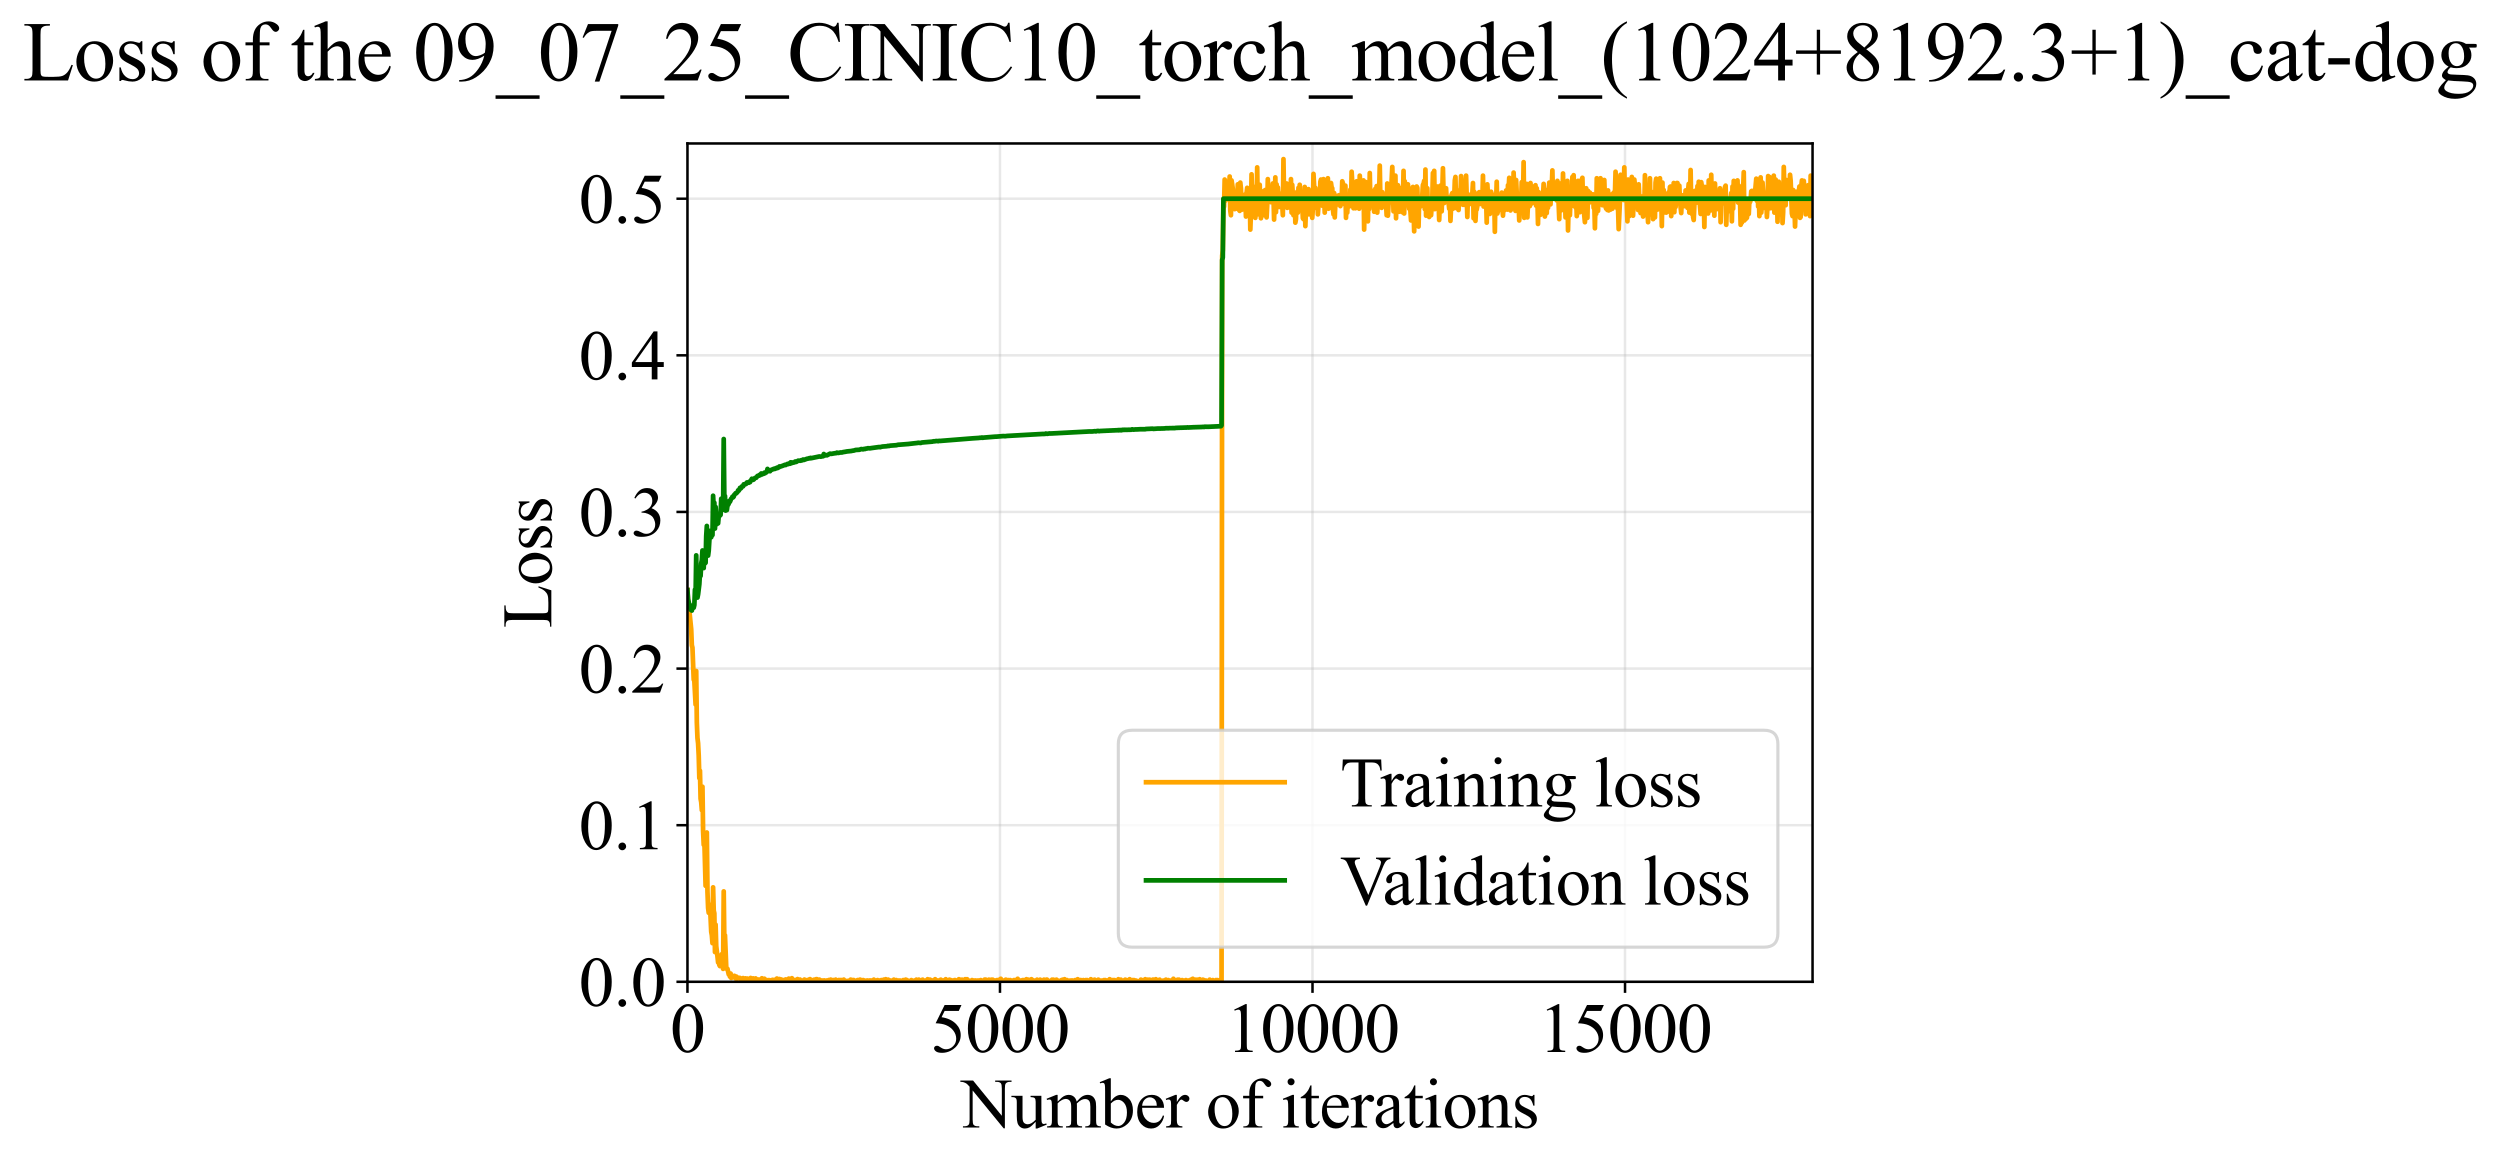 <?xml version="1.0" encoding="utf-8" standalone="no"?>
<!DOCTYPE svg PUBLIC "-//W3C//DTD SVG 1.1//EN"
  "http://www.w3.org/Graphics/SVG/1.1/DTD/svg11.dtd">
<svg xmlns:xlink="http://www.w3.org/1999/xlink" width="793.534pt" height="369.808pt" viewBox="0 0 793.534 369.808" xmlns="http://www.w3.org/2000/svg" version="1.1">
 <defs>
  <style type="text/css">*{stroke-linejoin: round; stroke-linecap: butt}</style>
 </defs>
 <g id="figure_1">
  <g id="patch_1">
   <path d="M 0 369.808 
L 793.534 369.808 
L 793.534 0 
L 0 0 
z
" style="fill: #ffffff"/>
  </g>
  <g id="axes_1">
   <g id="patch_2">
    <path d="M 218.207 311.644 
L 575.327 311.644 
L 575.327 45.532 
L 218.207 45.532 
z
" style="fill: #ffffff"/>
   </g>
   <g id="matplotlib.axis_1">
    <g id="xtick_1">
     <g id="line2d_1">
      <path d="M 218.207 311.644 
L 218.207 45.532 
" clip-path="url(#pb408e5932b)" style="fill: none; stroke: #b0b0b0; stroke-opacity: 0.3; stroke-width: 0.8; stroke-linecap: square"/>
     </g>
     <g id="line2d_2">
      <defs>
       <path id="m810870ebea" d="M 0 0 
L 0 3.5 
" style="stroke: #000000; stroke-width: 0.8"/>
      </defs>
      <g>
       <use xlink:href="#m810870ebea" x="218.207" y="311.644" style="stroke: #000000; stroke-width: 0.8"/>
      </g>
     </g>
     <g id="text_1">
      <!-- 0 -->
      <g transform="translate(212.707 333.92) scale(0.22 -0.22)">
       <defs>
        <path id="TimesNewRomanPSMT-30" d="M 231 2094 
Q 231 2819 450 3342 
Q 669 3866 1031 4122 
Q 1313 4325 1613 4325 
Q 2100 4325 2488 3828 
Q 2972 3213 2972 2159 
Q 2972 1422 2759 906 
Q 2547 391 2217 158 
Q 1888 -75 1581 -75 
Q 975 -75 572 641 
Q 231 1244 231 2094 
z
M 844 2016 
Q 844 1141 1059 588 
Q 1238 122 1591 122 
Q 1759 122 1940 273 
Q 2122 425 2216 781 
Q 2359 1319 2359 2297 
Q 2359 3022 2209 3506 
Q 2097 3866 1919 4016 
Q 1791 4119 1609 4119 
Q 1397 4119 1231 3928 
Q 1006 3669 925 3112 
Q 844 2556 844 2016 
z
" transform="scale(0.016)"/>
       </defs>
       <use xlink:href="#TimesNewRomanPSMT-30"/>
      </g>
     </g>
    </g>
    <g id="xtick_2">
     <g id="line2d_3">
      <path d="M 317.407 311.644 
L 317.407 45.532 
" clip-path="url(#pb408e5932b)" style="fill: none; stroke: #b0b0b0; stroke-opacity: 0.3; stroke-width: 0.8; stroke-linecap: square"/>
     </g>
     <g id="line2d_4">
      <g>
       <use xlink:href="#m810870ebea" x="317.407" y="311.644" style="stroke: #000000; stroke-width: 0.8"/>
      </g>
     </g>
     <g id="text_2">
      <!-- 5000 -->
      <g transform="translate(295.407 333.92) scale(0.22 -0.22)">
       <defs>
        <path id="TimesNewRomanPSMT-35" d="M 2778 4238 
L 2534 3706 
L 1259 3706 
L 981 3138 
Q 1809 3016 2294 2522 
Q 2709 2097 2709 1522 
Q 2709 1188 2573 903 
Q 2438 619 2231 419 
Q 2025 219 1772 97 
Q 1413 -75 1034 -75 
Q 653 -75 479 54 
Q 306 184 306 341 
Q 306 428 378 495 
Q 450 563 559 563 
Q 641 563 702 538 
Q 763 513 909 409 
Q 1144 247 1384 247 
Q 1750 247 2026 523 
Q 2303 800 2303 1197 
Q 2303 1581 2056 1914 
Q 1809 2247 1375 2428 
Q 1034 2569 447 2591 
L 1259 4238 
L 2778 4238 
z
" transform="scale(0.016)"/>
       </defs>
       <use xlink:href="#TimesNewRomanPSMT-35"/>
       <use xlink:href="#TimesNewRomanPSMT-30" transform="translate(50 0)"/>
       <use xlink:href="#TimesNewRomanPSMT-30" transform="translate(100 0)"/>
       <use xlink:href="#TimesNewRomanPSMT-30" transform="translate(150 0)"/>
      </g>
     </g>
    </g>
    <g id="xtick_3">
     <g id="line2d_5">
      <path d="M 416.607 311.644 
L 416.607 45.532 
" clip-path="url(#pb408e5932b)" style="fill: none; stroke: #b0b0b0; stroke-opacity: 0.3; stroke-width: 0.8; stroke-linecap: square"/>
     </g>
     <g id="line2d_6">
      <g>
       <use xlink:href="#m810870ebea" x="416.607" y="311.644" style="stroke: #000000; stroke-width: 0.8"/>
      </g>
     </g>
     <g id="text_3">
      <!-- 10000 -->
      <g transform="translate(389.107 333.92) scale(0.22 -0.22)">
       <defs>
        <path id="TimesNewRomanPSMT-31" d="M 750 3822 
L 1781 4325 
L 1884 4325 
L 1884 747 
Q 1884 391 1914 303 
Q 1944 216 2037 169 
Q 2131 122 2419 116 
L 2419 0 
L 825 0 
L 825 116 
Q 1125 122 1212 167 
Q 1300 213 1334 289 
Q 1369 366 1369 747 
L 1369 3034 
Q 1369 3497 1338 3628 
Q 1316 3728 1258 3775 
Q 1200 3822 1119 3822 
Q 1003 3822 797 3725 
L 750 3822 
z
" transform="scale(0.016)"/>
       </defs>
       <use xlink:href="#TimesNewRomanPSMT-31"/>
       <use xlink:href="#TimesNewRomanPSMT-30" transform="translate(50 0)"/>
       <use xlink:href="#TimesNewRomanPSMT-30" transform="translate(100 0)"/>
       <use xlink:href="#TimesNewRomanPSMT-30" transform="translate(150 0)"/>
       <use xlink:href="#TimesNewRomanPSMT-30" transform="translate(200 0)"/>
      </g>
     </g>
    </g>
    <g id="xtick_4">
     <g id="line2d_7">
      <path d="M 515.807 311.644 
L 515.807 45.532 
" clip-path="url(#pb408e5932b)" style="fill: none; stroke: #b0b0b0; stroke-opacity: 0.3; stroke-width: 0.8; stroke-linecap: square"/>
     </g>
     <g id="line2d_8">
      <g>
       <use xlink:href="#m810870ebea" x="515.807" y="311.644" style="stroke: #000000; stroke-width: 0.8"/>
      </g>
     </g>
     <g id="text_4">
      <!-- 15000 -->
      <g transform="translate(488.307 333.92) scale(0.22 -0.22)">
       <use xlink:href="#TimesNewRomanPSMT-31"/>
       <use xlink:href="#TimesNewRomanPSMT-35" transform="translate(50 0)"/>
       <use xlink:href="#TimesNewRomanPSMT-30" transform="translate(100 0)"/>
       <use xlink:href="#TimesNewRomanPSMT-30" transform="translate(150 0)"/>
       <use xlink:href="#TimesNewRomanPSMT-30" transform="translate(200 0)"/>
      </g>
     </g>
    </g>
    <g id="text_5">
     <!-- Number of iterations -->
     <g transform="translate(305.125 357.902) scale(0.22 -0.22)">
      <defs>
       <path id="TimesNewRomanPSMT-4e" d="M -84 4238 
L 1066 4238 
L 3656 1059 
L 3656 3503 
Q 3656 3894 3569 3991 
Q 3453 4122 3203 4122 
L 3056 4122 
L 3056 4238 
L 4531 4238 
L 4531 4122 
L 4381 4122 
Q 4113 4122 4000 3959 
Q 3931 3859 3931 3503 
L 3931 -69 
L 3819 -69 
L 1025 3344 
L 1025 734 
Q 1025 344 1109 247 
Q 1228 116 1475 116 
L 1625 116 
L 1625 0 
L 150 0 
L 150 116 
L 297 116 
Q 569 116 681 278 
Q 750 378 750 734 
L 750 3681 
Q 566 3897 470 3965 
Q 375 4034 191 4094 
Q 100 4122 -84 4122 
L -84 4238 
z
" transform="scale(0.016)"/>
       <path id="TimesNewRomanPSMT-75" d="M 2709 2863 
L 2709 1128 
Q 2709 631 2732 520 
Q 2756 409 2807 365 
Q 2859 322 2928 322 
Q 3025 322 3147 375 
L 3191 266 
L 2334 -88 
L 2194 -88 
L 2194 519 
Q 1825 119 1631 15 
Q 1438 -88 1222 -88 
Q 981 -88 804 51 
Q 628 191 559 409 
Q 491 628 491 1028 
L 491 2306 
Q 491 2509 447 2587 
Q 403 2666 317 2708 
Q 231 2750 6 2747 
L 6 2863 
L 1009 2863 
L 1009 947 
Q 1009 547 1148 422 
Q 1288 297 1484 297 
Q 1619 297 1789 381 
Q 1959 466 2194 703 
L 2194 2325 
Q 2194 2569 2105 2655 
Q 2016 2741 1734 2747 
L 1734 2863 
L 2709 2863 
z
" transform="scale(0.016)"/>
       <path id="TimesNewRomanPSMT-6d" d="M 1050 2338 
Q 1363 2650 1419 2697 
Q 1559 2816 1721 2881 
Q 1884 2947 2044 2947 
Q 2313 2947 2506 2790 
Q 2700 2634 2766 2338 
Q 3088 2713 3309 2830 
Q 3531 2947 3766 2947 
Q 3994 2947 4170 2830 
Q 4347 2713 4450 2447 
Q 4519 2266 4519 1878 
L 4519 647 
Q 4519 378 4559 278 
Q 4591 209 4675 161 
Q 4759 113 4950 113 
L 4950 0 
L 3538 0 
L 3538 113 
L 3597 113 
Q 3781 113 3884 184 
Q 3956 234 3988 344 
Q 4000 397 4000 647 
L 4000 1878 
Q 4000 2228 3916 2372 
Q 3794 2572 3525 2572 
Q 3359 2572 3192 2489 
Q 3025 2406 2788 2181 
L 2781 2147 
L 2788 2013 
L 2788 647 
Q 2788 353 2820 281 
Q 2853 209 2943 161 
Q 3034 113 3253 113 
L 3253 0 
L 1806 0 
L 1806 113 
Q 2044 113 2133 169 
Q 2222 225 2256 338 
Q 2272 391 2272 647 
L 2272 1878 
Q 2272 2228 2169 2381 
Q 2031 2581 1784 2581 
Q 1616 2581 1450 2491 
Q 1191 2353 1050 2181 
L 1050 647 
Q 1050 366 1089 281 
Q 1128 197 1204 155 
Q 1281 113 1516 113 
L 1516 0 
L 100 0 
L 100 113 
Q 297 113 375 155 
Q 453 197 493 289 
Q 534 381 534 647 
L 534 1741 
Q 534 2213 506 2350 
Q 484 2453 437 2492 
Q 391 2531 309 2531 
Q 222 2531 100 2484 
L 53 2597 
L 916 2947 
L 1050 2947 
L 1050 2338 
z
" transform="scale(0.016)"/>
       <path id="TimesNewRomanPSMT-62" d="M 984 2369 
Q 1400 2947 1881 2947 
Q 2322 2947 2650 2570 
Q 2978 2194 2978 1541 
Q 2978 778 2472 313 
Q 2038 -88 1503 -88 
Q 1253 -88 995 3 
Q 738 94 469 275 
L 469 3241 
Q 469 3728 445 3840 
Q 422 3953 372 3993 
Q 322 4034 247 4034 
Q 159 4034 28 3984 
L -16 4094 
L 844 4444 
L 984 4444 
L 984 2369 
z
M 984 2169 
L 984 456 
Q 1144 300 1314 220 
Q 1484 141 1663 141 
Q 1947 141 2192 453 
Q 2438 766 2438 1363 
Q 2438 1913 2192 2208 
Q 1947 2503 1634 2503 
Q 1469 2503 1303 2419 
Q 1178 2356 984 2169 
z
" transform="scale(0.016)"/>
       <path id="TimesNewRomanPSMT-65" d="M 681 1784 
Q 678 1147 991 784 
Q 1303 422 1725 422 
Q 2006 422 2214 576 
Q 2422 731 2563 1106 
L 2659 1044 
Q 2594 616 2278 264 
Q 1963 -88 1488 -88 
Q 972 -88 605 314 
Q 238 716 238 1394 
Q 238 2128 614 2539 
Q 991 2950 1559 2950 
Q 2041 2950 2350 2633 
Q 2659 2316 2659 1784 
L 681 1784 
z
M 681 1966 
L 2006 1966 
Q 1991 2241 1941 2353 
Q 1863 2528 1708 2628 
Q 1553 2728 1384 2728 
Q 1125 2728 920 2526 
Q 716 2325 681 1966 
z
" transform="scale(0.016)"/>
       <path id="TimesNewRomanPSMT-72" d="M 1038 2947 
L 1038 2303 
Q 1397 2947 1775 2947 
Q 1947 2947 2059 2842 
Q 2172 2738 2172 2600 
Q 2172 2478 2090 2393 
Q 2009 2309 1897 2309 
Q 1788 2309 1652 2417 
Q 1516 2525 1450 2525 
Q 1394 2525 1328 2463 
Q 1188 2334 1038 2041 
L 1038 669 
Q 1038 431 1097 309 
Q 1138 225 1241 169 
Q 1344 113 1538 113 
L 1538 0 
L 72 0 
L 72 113 
Q 291 113 397 181 
Q 475 231 506 341 
Q 522 394 522 644 
L 522 1753 
Q 522 2253 501 2348 
Q 481 2444 426 2487 
Q 372 2531 291 2531 
Q 194 2531 72 2484 
L 41 2597 
L 906 2947 
L 1038 2947 
z
" transform="scale(0.016)"/>
       <path id="TimesNewRomanPSMT-20" transform="scale(0.016)"/>
       <path id="TimesNewRomanPSMT-6f" d="M 1600 2947 
Q 2250 2947 2644 2453 
Q 2978 2031 2978 1484 
Q 2978 1100 2793 706 
Q 2609 313 2286 112 
Q 1963 -88 1566 -88 
Q 919 -88 538 428 
Q 216 863 216 1403 
Q 216 1797 411 2186 
Q 606 2575 925 2761 
Q 1244 2947 1600 2947 
z
M 1503 2744 
Q 1338 2744 1170 2645 
Q 1003 2547 900 2300 
Q 797 2053 797 1666 
Q 797 1041 1045 587 
Q 1294 134 1700 134 
Q 2003 134 2200 384 
Q 2397 634 2397 1244 
Q 2397 2006 2069 2444 
Q 1847 2744 1503 2744 
z
" transform="scale(0.016)"/>
       <path id="TimesNewRomanPSMT-66" d="M 1319 2638 
L 1319 756 
Q 1319 356 1406 250 
Q 1522 113 1716 113 
L 1975 113 
L 1975 0 
L 266 0 
L 266 113 
L 394 113 
Q 519 113 622 175 
Q 725 238 764 344 
Q 803 450 803 756 
L 803 2638 
L 247 2638 
L 247 2863 
L 803 2863 
L 803 3050 
Q 803 3478 940 3775 
Q 1078 4072 1361 4255 
Q 1644 4438 1997 4438 
Q 2325 4438 2600 4225 
Q 2781 4084 2781 3909 
Q 2781 3816 2700 3733 
Q 2619 3650 2525 3650 
Q 2453 3650 2373 3701 
Q 2294 3753 2178 3923 
Q 2063 4094 1966 4153 
Q 1869 4213 1750 4213 
Q 1606 4213 1506 4136 
Q 1406 4059 1362 3898 
Q 1319 3738 1319 3069 
L 1319 2863 
L 2056 2863 
L 2056 2638 
L 1319 2638 
z
" transform="scale(0.016)"/>
       <path id="TimesNewRomanPSMT-69" d="M 928 4444 
Q 1059 4444 1151 4351 
Q 1244 4259 1244 4128 
Q 1244 3997 1151 3903 
Q 1059 3809 928 3809 
Q 797 3809 703 3903 
Q 609 3997 609 4128 
Q 609 4259 701 4351 
Q 794 4444 928 4444 
z
M 1188 2947 
L 1188 647 
Q 1188 378 1227 289 
Q 1266 200 1342 156 
Q 1419 113 1622 113 
L 1622 0 
L 231 0 
L 231 113 
Q 441 113 512 153 
Q 584 194 626 287 
Q 669 381 669 647 
L 669 1750 
Q 669 2216 641 2353 
Q 619 2453 572 2492 
Q 525 2531 444 2531 
Q 356 2531 231 2484 
L 188 2597 
L 1050 2947 
L 1188 2947 
z
" transform="scale(0.016)"/>
       <path id="TimesNewRomanPSMT-74" d="M 1031 3803 
L 1031 2863 
L 1700 2863 
L 1700 2644 
L 1031 2644 
L 1031 788 
Q 1031 509 1111 412 
Q 1191 316 1316 316 
Q 1419 316 1516 380 
Q 1613 444 1666 569 
L 1788 569 
Q 1678 263 1478 108 
Q 1278 -47 1066 -47 
Q 922 -47 784 33 
Q 647 113 581 261 
Q 516 409 516 719 
L 516 2644 
L 63 2644 
L 63 2747 
Q 234 2816 414 2980 
Q 594 3144 734 3369 
Q 806 3488 934 3803 
L 1031 3803 
z
" transform="scale(0.016)"/>
       <path id="TimesNewRomanPSMT-61" d="M 1822 413 
Q 1381 72 1269 19 
Q 1100 -59 909 -59 
Q 613 -59 420 144 
Q 228 347 228 678 
Q 228 888 322 1041 
Q 450 1253 767 1440 
Q 1084 1628 1822 1897 
L 1822 2009 
Q 1822 2438 1686 2597 
Q 1550 2756 1291 2756 
Q 1094 2756 978 2650 
Q 859 2544 859 2406 
L 866 2225 
Q 866 2081 792 2003 
Q 719 1925 600 1925 
Q 484 1925 411 2006 
Q 338 2088 338 2228 
Q 338 2497 613 2722 
Q 888 2947 1384 2947 
Q 1766 2947 2009 2819 
Q 2194 2722 2281 2516 
Q 2338 2381 2338 1966 
L 2338 994 
Q 2338 584 2353 492 
Q 2369 400 2405 369 
Q 2441 338 2488 338 
Q 2538 338 2575 359 
Q 2641 400 2828 588 
L 2828 413 
Q 2478 -56 2159 -56 
Q 2006 -56 1915 50 
Q 1825 156 1822 413 
z
M 1822 616 
L 1822 1706 
Q 1350 1519 1213 1441 
Q 966 1303 859 1153 
Q 753 1003 753 825 
Q 753 600 887 451 
Q 1022 303 1197 303 
Q 1434 303 1822 616 
z
" transform="scale(0.016)"/>
       <path id="TimesNewRomanPSMT-6e" d="M 1034 2341 
Q 1538 2947 1994 2947 
Q 2228 2947 2397 2830 
Q 2566 2713 2666 2444 
Q 2734 2256 2734 1869 
L 2734 647 
Q 2734 375 2778 278 
Q 2813 200 2889 156 
Q 2966 113 3172 113 
L 3172 0 
L 1756 0 
L 1756 113 
L 1816 113 
Q 2016 113 2095 173 
Q 2175 234 2206 353 
Q 2219 400 2219 647 
L 2219 1819 
Q 2219 2209 2117 2386 
Q 2016 2563 1775 2563 
Q 1403 2563 1034 2156 
L 1034 647 
Q 1034 356 1069 288 
Q 1113 197 1189 155 
Q 1266 113 1500 113 
L 1500 0 
L 84 0 
L 84 113 
L 147 113 
Q 366 113 442 223 
Q 519 334 519 647 
L 519 1709 
Q 519 2225 495 2337 
Q 472 2450 423 2490 
Q 375 2531 294 2531 
Q 206 2531 84 2484 
L 38 2597 
L 900 2947 
L 1034 2947 
L 1034 2341 
z
" transform="scale(0.016)"/>
       <path id="TimesNewRomanPSMT-73" d="M 2050 2947 
L 2050 1972 
L 1947 1972 
Q 1828 2431 1642 2597 
Q 1456 2763 1169 2763 
Q 950 2763 815 2647 
Q 681 2531 681 2391 
Q 681 2216 781 2091 
Q 878 1963 1175 1819 
L 1631 1597 
Q 2266 1288 2266 781 
Q 2266 391 1970 151 
Q 1675 -88 1309 -88 
Q 1047 -88 709 6 
Q 606 38 541 38 
Q 469 38 428 -44 
L 325 -44 
L 325 978 
L 428 978 
Q 516 541 762 319 
Q 1009 97 1316 97 
Q 1531 97 1667 223 
Q 1803 350 1803 528 
Q 1803 744 1651 891 
Q 1500 1038 1047 1263 
Q 594 1488 453 1669 
Q 313 1847 313 2119 
Q 313 2472 555 2709 
Q 797 2947 1181 2947 
Q 1350 2947 1591 2875 
Q 1750 2828 1803 2828 
Q 1853 2828 1881 2850 
Q 1909 2872 1947 2947 
L 2050 2947 
z
" transform="scale(0.016)"/>
      </defs>
      <use xlink:href="#TimesNewRomanPSMT-4e"/>
      <use xlink:href="#TimesNewRomanPSMT-75" transform="translate(72.217 0)"/>
      <use xlink:href="#TimesNewRomanPSMT-6d" transform="translate(122.217 0)"/>
      <use xlink:href="#TimesNewRomanPSMT-62" transform="translate(200 0)"/>
      <use xlink:href="#TimesNewRomanPSMT-65" transform="translate(250 0)"/>
      <use xlink:href="#TimesNewRomanPSMT-72" transform="translate(294.385 0)"/>
      <use xlink:href="#TimesNewRomanPSMT-20" transform="translate(327.686 0)"/>
      <use xlink:href="#TimesNewRomanPSMT-6f" transform="translate(352.686 0)"/>
      <use xlink:href="#TimesNewRomanPSMT-66" transform="translate(402.686 0)"/>
      <use xlink:href="#TimesNewRomanPSMT-20" transform="translate(435.986 0)"/>
      <use xlink:href="#TimesNewRomanPSMT-69" transform="translate(460.986 0)"/>
      <use xlink:href="#TimesNewRomanPSMT-74" transform="translate(488.77 0)"/>
      <use xlink:href="#TimesNewRomanPSMT-65" transform="translate(516.553 0)"/>
      <use xlink:href="#TimesNewRomanPSMT-72" transform="translate(560.938 0)"/>
      <use xlink:href="#TimesNewRomanPSMT-61" transform="translate(594.238 0)"/>
      <use xlink:href="#TimesNewRomanPSMT-74" transform="translate(638.623 0)"/>
      <use xlink:href="#TimesNewRomanPSMT-69" transform="translate(666.406 0)"/>
      <use xlink:href="#TimesNewRomanPSMT-6f" transform="translate(694.189 0)"/>
      <use xlink:href="#TimesNewRomanPSMT-6e" transform="translate(744.189 0)"/>
      <use xlink:href="#TimesNewRomanPSMT-73" transform="translate(794.189 0)"/>
     </g>
    </g>
   </g>
   <g id="matplotlib.axis_2">
    <g id="ytick_1">
     <g id="line2d_9">
      <path d="M 218.207 311.644 
L 575.327 311.644 
" clip-path="url(#pb408e5932b)" style="fill: none; stroke: #b0b0b0; stroke-opacity: 0.3; stroke-width: 0.8; stroke-linecap: square"/>
     </g>
     <g id="line2d_10">
      <defs>
       <path id="mc99450d042" d="M 0 0 
L -3.5 0 
" style="stroke: #000000; stroke-width: 0.8"/>
      </defs>
      <g>
       <use xlink:href="#mc99450d042" x="218.207" y="311.644" style="stroke: #000000; stroke-width: 0.8"/>
      </g>
     </g>
     <g id="text_6">
      <!-- 0.0 -->
      <g transform="translate(183.707 319.282) scale(0.22 -0.22)">
       <defs>
        <path id="TimesNewRomanPSMT-2e" d="M 800 606 
Q 947 606 1047 504 
Q 1147 403 1147 259 
Q 1147 116 1045 14 
Q 944 -88 800 -88 
Q 656 -88 554 14 
Q 453 116 453 259 
Q 453 406 554 506 
Q 656 606 800 606 
z
" transform="scale(0.016)"/>
       </defs>
       <use xlink:href="#TimesNewRomanPSMT-30"/>
       <use xlink:href="#TimesNewRomanPSMT-2e" transform="translate(50 0)"/>
       <use xlink:href="#TimesNewRomanPSMT-30" transform="translate(75 0)"/>
      </g>
     </g>
    </g>
    <g id="ytick_2">
     <g id="line2d_11">
      <path d="M 218.207 261.929 
L 575.327 261.929 
" clip-path="url(#pb408e5932b)" style="fill: none; stroke: #b0b0b0; stroke-opacity: 0.3; stroke-width: 0.8; stroke-linecap: square"/>
     </g>
     <g id="line2d_12">
      <g>
       <use xlink:href="#mc99450d042" x="218.207" y="261.929" style="stroke: #000000; stroke-width: 0.8"/>
      </g>
     </g>
     <g id="text_7">
      <!-- 0.1 -->
      <g transform="translate(183.707 269.567) scale(0.22 -0.22)">
       <use xlink:href="#TimesNewRomanPSMT-30"/>
       <use xlink:href="#TimesNewRomanPSMT-2e" transform="translate(50 0)"/>
       <use xlink:href="#TimesNewRomanPSMT-31" transform="translate(75 0)"/>
      </g>
     </g>
    </g>
    <g id="ytick_3">
     <g id="line2d_13">
      <path d="M 218.207 212.214 
L 575.327 212.214 
" clip-path="url(#pb408e5932b)" style="fill: none; stroke: #b0b0b0; stroke-opacity: 0.3; stroke-width: 0.8; stroke-linecap: square"/>
     </g>
     <g id="line2d_14">
      <g>
       <use xlink:href="#mc99450d042" x="218.207" y="212.214" style="stroke: #000000; stroke-width: 0.8"/>
      </g>
     </g>
     <g id="text_8">
      <!-- 0.2 -->
      <g transform="translate(183.707 219.852) scale(0.22 -0.22)">
       <defs>
        <path id="TimesNewRomanPSMT-32" d="M 2934 816 
L 2638 0 
L 138 0 
L 138 116 
Q 1241 1122 1691 1759 
Q 2141 2397 2141 2925 
Q 2141 3328 1894 3587 
Q 1647 3847 1303 3847 
Q 991 3847 742 3664 
Q 494 3481 375 3128 
L 259 3128 
Q 338 3706 661 4015 
Q 984 4325 1469 4325 
Q 1984 4325 2329 3994 
Q 2675 3663 2675 3213 
Q 2675 2891 2525 2569 
Q 2294 2063 1775 1497 
Q 997 647 803 472 
L 1909 472 
Q 2247 472 2383 497 
Q 2519 522 2628 598 
Q 2738 675 2819 816 
L 2934 816 
z
" transform="scale(0.016)"/>
       </defs>
       <use xlink:href="#TimesNewRomanPSMT-30"/>
       <use xlink:href="#TimesNewRomanPSMT-2e" transform="translate(50 0)"/>
       <use xlink:href="#TimesNewRomanPSMT-32" transform="translate(75 0)"/>
      </g>
     </g>
    </g>
    <g id="ytick_4">
     <g id="line2d_15">
      <path d="M 218.207 162.499 
L 575.327 162.499 
" clip-path="url(#pb408e5932b)" style="fill: none; stroke: #b0b0b0; stroke-opacity: 0.3; stroke-width: 0.8; stroke-linecap: square"/>
     </g>
     <g id="line2d_16">
      <g>
       <use xlink:href="#mc99450d042" x="218.207" y="162.499" style="stroke: #000000; stroke-width: 0.8"/>
      </g>
     </g>
     <g id="text_9">
      <!-- 0.3 -->
      <g transform="translate(183.707 170.137) scale(0.22 -0.22)">
       <defs>
        <path id="TimesNewRomanPSMT-33" d="M 325 3431 
Q 506 3859 782 4092 
Q 1059 4325 1472 4325 
Q 1981 4325 2253 3994 
Q 2459 3747 2459 3466 
Q 2459 3003 1878 2509 
Q 2269 2356 2469 2072 
Q 2669 1788 2669 1403 
Q 2669 853 2319 450 
Q 1863 -75 997 -75 
Q 569 -75 414 31 
Q 259 138 259 259 
Q 259 350 332 419 
Q 406 488 509 488 
Q 588 488 669 463 
Q 722 447 909 348 
Q 1097 250 1169 231 
Q 1284 197 1416 197 
Q 1734 197 1970 444 
Q 2206 691 2206 1028 
Q 2206 1275 2097 1509 
Q 2016 1684 1919 1775 
Q 1784 1900 1550 2001 
Q 1316 2103 1072 2103 
L 972 2103 
L 972 2197 
Q 1219 2228 1467 2375 
Q 1716 2522 1828 2728 
Q 1941 2934 1941 3181 
Q 1941 3503 1739 3701 
Q 1538 3900 1238 3900 
Q 753 3900 428 3381 
L 325 3431 
z
" transform="scale(0.016)"/>
       </defs>
       <use xlink:href="#TimesNewRomanPSMT-30"/>
       <use xlink:href="#TimesNewRomanPSMT-2e" transform="translate(50 0)"/>
       <use xlink:href="#TimesNewRomanPSMT-33" transform="translate(75 0)"/>
      </g>
     </g>
    </g>
    <g id="ytick_5">
     <g id="line2d_17">
      <path d="M 218.207 112.785 
L 575.327 112.785 
" clip-path="url(#pb408e5932b)" style="fill: none; stroke: #b0b0b0; stroke-opacity: 0.3; stroke-width: 0.8; stroke-linecap: square"/>
     </g>
     <g id="line2d_18">
      <g>
       <use xlink:href="#mc99450d042" x="218.207" y="112.785" style="stroke: #000000; stroke-width: 0.8"/>
      </g>
     </g>
     <g id="text_10">
      <!-- 0.4 -->
      <g transform="translate(183.707 120.423) scale(0.22 -0.22)">
       <defs>
        <path id="TimesNewRomanPSMT-34" d="M 2978 1563 
L 2978 1119 
L 2409 1119 
L 2409 0 
L 1894 0 
L 1894 1119 
L 100 1119 
L 100 1519 
L 2066 4325 
L 2409 4325 
L 2409 1563 
L 2978 1563 
z
M 1894 1563 
L 1894 3666 
L 406 1563 
L 1894 1563 
z
" transform="scale(0.016)"/>
       </defs>
       <use xlink:href="#TimesNewRomanPSMT-30"/>
       <use xlink:href="#TimesNewRomanPSMT-2e" transform="translate(50 0)"/>
       <use xlink:href="#TimesNewRomanPSMT-34" transform="translate(75 0)"/>
      </g>
     </g>
    </g>
    <g id="ytick_6">
     <g id="line2d_19">
      <path d="M 218.207 63.07 
L 575.327 63.07 
" clip-path="url(#pb408e5932b)" style="fill: none; stroke: #b0b0b0; stroke-opacity: 0.3; stroke-width: 0.8; stroke-linecap: square"/>
     </g>
     <g id="line2d_20">
      <g>
       <use xlink:href="#mc99450d042" x="218.207" y="63.07" style="stroke: #000000; stroke-width: 0.8"/>
      </g>
     </g>
     <g id="text_11">
      <!-- 0.5 -->
      <g transform="translate(183.707 70.708) scale(0.22 -0.22)">
       <use xlink:href="#TimesNewRomanPSMT-30"/>
       <use xlink:href="#TimesNewRomanPSMT-2e" transform="translate(50 0)"/>
       <use xlink:href="#TimesNewRomanPSMT-35" transform="translate(75 0)"/>
      </g>
     </g>
    </g>
    <g id="text_12">
     <!-- Loss -->
     <g transform="translate(175.001 199.369) rotate(-90) scale(0.22 -0.22)">
      <defs>
       <path id="TimesNewRomanPSMT-4c" d="M 3669 1172 
L 3772 1150 
L 3409 0 
L 128 0 
L 128 116 
L 288 116 
Q 556 116 672 291 
Q 738 391 738 753 
L 738 3488 
Q 738 3884 650 3984 
Q 528 4122 288 4122 
L 128 4122 
L 128 4238 
L 2047 4238 
L 2047 4122 
Q 1709 4125 1573 4059 
Q 1438 3994 1388 3894 
Q 1338 3794 1338 3416 
L 1338 753 
Q 1338 494 1388 397 
Q 1425 331 1503 300 
Q 1581 269 1991 269 
L 2300 269 
Q 2788 269 2984 341 
Q 3181 413 3343 595 
Q 3506 778 3669 1172 
z
" transform="scale(0.016)"/>
      </defs>
      <use xlink:href="#TimesNewRomanPSMT-4c"/>
      <use xlink:href="#TimesNewRomanPSMT-6f" transform="translate(61.084 0)"/>
      <use xlink:href="#TimesNewRomanPSMT-73" transform="translate(111.084 0)"/>
      <use xlink:href="#TimesNewRomanPSMT-73" transform="translate(150 0)"/>
     </g>
    </g>
   </g>
   <g id="line2d_21">
    <path d="M 218.207 187.274 
L 218.406 191.474 
L 218.803 193.819 
L 219.398 199.77 
L 219.597 204.803 
L 219.795 205.574 
L 220.192 215.723 
L 220.391 216.11 
L 220.788 223.62 
L 220.986 212.988 
L 221.185 229.343 
L 221.383 234.255 
L 221.582 235.914 
L 221.78 239.784 
L 221.979 246.996 
L 222.177 244.641 
L 222.376 253.535 
L 222.574 254.619 
L 222.773 257.163 
L 222.971 249.719 
L 223.17 263.74 
L 223.368 268.161 
L 223.567 266.647 
L 223.964 281.157 
L 224.361 264.248 
L 224.559 282.992 
L 224.758 288.175 
L 224.956 289.725 
L 225.155 287.466 
L 225.353 287.207 
L 225.75 295.757 
L 225.949 296.847 
L 226.147 299.371 
L 226.346 281.655 
L 226.544 289.021 
L 226.743 289.916 
L 226.942 302.197 
L 227.14 293.483 
L 227.339 300.274 
L 227.736 303.661 
L 227.934 305.491 
L 228.133 305.345 
L 228.331 306.321 
L 228.53 306.664 
L 228.728 306.261 
L 229.125 302.856 
L 229.522 307.534 
L 229.721 282.941 
L 229.919 299.042 
L 230.118 296.87 
L 230.515 306.864 
L 230.713 307.581 
L 230.912 307.519 
L 231.309 309.287 
L 231.507 309.369 
L 231.706 310.012 
L 231.904 309.019 
L 232.103 310.432 
L 232.301 309.872 
L 232.698 310.172 
L 232.897 310.076 
L 233.095 309.731 
L 233.492 310.617 
L 233.691 309.961 
L 233.889 310.705 
L 234.088 310.355 
L 234.485 310.346 
L 234.683 310.543 
L 234.882 310.41 
L 235.08 310.935 
L 235.279 310.852 
L 235.477 310.639 
L 235.676 310.854 
L 235.874 310.462 
L 236.073 310.57 
L 236.271 311.107 
L 236.669 310.547 
L 236.867 311.086 
L 237.066 311.081 
L 237.264 310.612 
L 237.86 310.997 
L 238.058 310.859 
L 238.257 310.421 
L 238.455 311.016 
L 238.654 310.625 
L 238.852 310.816 
L 239.051 310.548 
L 239.249 311.107 
L 239.448 311.131 
L 239.845 310.558 
L 240.043 310.928 
L 240.242 311.029 
L 240.44 310.889 
L 240.639 311.18 
L 240.837 310.91 
L 241.234 311.335 
L 241.433 311.201 
L 241.631 311.417 
L 241.83 310.516 
L 242.227 311.494 
L 242.624 310.657 
L 242.822 311.253 
L 243.021 310.969 
L 243.418 311.389 
L 243.616 311.136 
L 244.013 311.106 
L 244.212 311.109 
L 244.609 311.404 
L 244.807 311.143 
L 245.006 311.142 
L 245.204 311.005 
L 245.403 311.401 
L 245.601 311.299 
L 245.8 311.006 
L 245.999 311.565 
L 246.197 311.143 
L 246.396 311.149 
L 246.594 310.601 
L 246.793 311.57 
L 246.991 311.302 
L 247.19 311.301 
L 247.388 310.74 
L 247.587 311.161 
L 247.785 310.884 
L 247.984 310.891 
L 248.182 311.441 
L 248.381 311.167 
L 248.778 311.173 
L 248.976 311.025 
L 249.175 311.313 
L 249.373 310.888 
L 249.572 310.9 
L 249.77 311.456 
L 249.969 311.037 
L 250.167 310.908 
L 250.366 310.624 
L 250.564 311.452 
L 250.763 311.178 
L 250.961 311.6 
L 251.16 310.638 
L 251.358 310.492 
L 251.557 311.18 
L 251.954 311.186 
L 252.152 311.329 
L 252.351 311.053 
L 252.549 311.461 
L 253.145 310.778 
L 253.343 311.46 
L 253.542 311.47 
L 253.74 311.332 
L 253.939 310.923 
L 254.137 311.335 
L 254.336 311.476 
L 254.534 311.334 
L 254.733 311.337 
L 254.931 311.475 
L 255.13 311.061 
L 255.328 310.927 
L 255.527 311.2 
L 255.726 311.061 
L 256.123 311.472 
L 256.321 311.203 
L 256.52 311.34 
L 256.718 310.929 
L 256.917 311.205 
L 257.115 310.793 
L 257.711 311.62 
L 257.909 311.207 
L 258.108 311.068 
L 258.306 311.072 
L 258.505 310.93 
L 258.703 311.344 
L 258.902 311.209 
L 259.1 310.793 
L 259.299 310.797 
L 259.497 311.209 
L 259.696 311.346 
L 260.093 310.935 
L 260.291 311.209 
L 260.49 311.208 
L 260.688 311.349 
L 260.887 311.208 
L 261.085 311.486 
L 261.284 311.249 
L 261.681 311.194 
L 261.879 311.482 
L 262.078 311.347 
L 262.276 311.351 
L 262.475 311.211 
L 262.673 311.346 
L 262.872 311.628 
L 263.07 311.074 
L 263.269 311.215 
L 263.467 311.627 
L 263.666 310.938 
L 263.864 311.352 
L 264.063 311.352 
L 264.261 311.628 
L 264.46 311.077 
L 264.658 311.492 
L 264.857 311.354 
L 265.055 311.493 
L 265.254 310.942 
L 265.453 311.492 
L 265.651 311.355 
L 265.85 311.494 
L 266.048 311.494 
L 266.247 311.078 
L 266.445 311.081 
L 266.644 311.217 
L 266.842 311.08 
L 267.041 311.08 
L 267.239 311.357 
L 267.438 311.079 
L 267.636 311.22 
L 267.835 310.942 
L 268.033 311.494 
L 268.232 311.356 
L 268.43 311.495 
L 268.629 311.358 
L 268.827 311.496 
L 269.026 311.357 
L 269.224 311.358 
L 269.423 311.496 
L 269.621 311.219 
L 269.82 311.357 
L 270.018 310.943 
L 270.415 311.221 
L 270.614 311.082 
L 271.011 311.082 
L 271.209 311.497 
L 271.408 311.359 
L 271.805 311.36 
L 272.202 311.084 
L 272.4 311.083 
L 272.599 311.497 
L 272.797 311.36 
L 272.996 310.946 
L 273.194 311.221 
L 273.393 311.084 
L 273.79 311.361 
L 273.988 311.084 
L 274.187 311.221 
L 274.385 311.222 
L 274.584 311.499 
L 274.782 311.499 
L 275.18 311.223 
L 275.378 311.222 
L 275.775 311.637 
L 275.974 311.223 
L 276.371 311.223 
L 276.569 311.499 
L 276.768 311.223 
L 276.966 311.362 
L 277.165 311.361 
L 277.363 310.947 
L 277.959 311.638 
L 278.157 311.224 
L 278.356 311.362 
L 278.554 311.086 
L 278.951 311.5 
L 279.15 311.224 
L 279.348 311.362 
L 279.547 311.362 
L 279.745 311.086 
L 279.944 311.224 
L 280.142 311.086 
L 280.341 311.224 
L 280.539 310.948 
L 280.738 311.639 
L 280.936 311.5 
L 281.135 310.81 
L 281.333 311.225 
L 281.532 311.087 
L 281.73 311.501 
L 281.929 310.948 
L 282.127 311.501 
L 282.326 311.363 
L 282.524 311.363 
L 282.723 311.225 
L 283.12 311.502 
L 283.517 311.501 
L 283.715 310.949 
L 284.112 311.64 
L 284.311 311.502 
L 284.509 311.087 
L 284.907 311.502 
L 285.105 311.501 
L 285.304 311.225 
L 285.502 311.502 
L 285.701 311.226 
L 286.098 311.502 
L 286.296 311.364 
L 286.495 311.364 
L 286.693 311.088 
L 286.892 311.226 
L 287.09 311.088 
L 287.289 311.364 
L 287.487 310.95 
L 287.686 311.364 
L 287.884 311.088 
L 288.281 311.502 
L 288.48 311.502 
L 288.678 311.364 
L 288.877 311.364 
L 289.075 311.502 
L 289.274 311.088 
L 289.671 311.64 
L 289.869 311.364 
L 290.068 311.364 
L 290.266 311.226 
L 290.465 311.365 
L 290.663 311.226 
L 290.862 310.95 
L 291.06 311.088 
L 291.259 311.365 
L 291.656 310.95 
L 292.053 311.227 
L 292.251 311.226 
L 292.648 311.503 
L 292.847 310.951 
L 293.045 311.227 
L 293.244 311.226 
L 293.641 311.503 
L 293.839 311.227 
L 294.038 311.364 
L 294.237 311.227 
L 294.435 310.813 
L 294.634 311.365 
L 294.832 311.365 
L 295.031 310.951 
L 295.229 310.951 
L 295.428 311.089 
L 295.626 311.641 
L 296.023 311.227 
L 296.222 311.365 
L 296.42 311.089 
L 296.619 311.227 
L 296.817 310.813 
L 297.214 311.365 
L 297.413 311.227 
L 297.81 311.227 
L 298.008 311.503 
L 298.207 311.503 
L 298.604 310.951 
L 298.802 311.089 
L 299.001 311.365 
L 299.199 311.227 
L 299.398 311.503 
L 299.596 311.366 
L 299.795 311.089 
L 299.993 311.227 
L 300.192 310.813 
L 300.39 311.365 
L 300.589 311.228 
L 300.787 311.227 
L 300.986 311.503 
L 301.383 310.951 
L 301.581 311.365 
L 301.78 311.09 
L 301.978 311.227 
L 302.375 311.228 
L 302.772 311.504 
L 302.971 311.089 
L 303.169 311.089 
L 303.368 311.228 
L 303.566 311.228 
L 303.765 311.642 
L 303.964 311.227 
L 304.162 311.504 
L 304.361 310.813 
L 304.559 311.09 
L 304.758 310.952 
L 304.956 311.09 
L 305.155 311.366 
L 305.353 310.952 
L 305.552 311.09 
L 305.949 311.504 
L 306.346 310.813 
L 306.544 311.366 
L 306.743 311.504 
L 306.941 310.814 
L 307.14 310.952 
L 307.338 311.366 
L 307.537 311.504 
L 307.735 311.504 
L 307.934 311.366 
L 308.331 311.366 
L 308.529 311.09 
L 308.728 311.504 
L 308.926 311.228 
L 309.125 311.228 
L 309.323 311.366 
L 309.522 311.228 
L 309.72 311.228 
L 309.919 311.504 
L 310.316 311.228 
L 310.514 311.504 
L 310.713 311.228 
L 310.911 311.228 
L 311.11 311.366 
L 311.308 311.09 
L 311.507 311.228 
L 311.705 311.504 
L 312.102 311.504 
L 312.301 311.366 
L 312.499 310.952 
L 312.896 310.952 
L 313.293 311.504 
L 313.492 311.366 
L 313.889 310.952 
L 314.088 311.504 
L 314.286 311.228 
L 314.485 311.366 
L 314.683 310.952 
L 314.882 311.228 
L 315.08 310.952 
L 315.676 311.366 
L 315.874 311.228 
L 316.073 311.228 
L 316.271 311.643 
L 316.47 311.09 
L 316.668 311.228 
L 316.867 311.09 
L 317.065 311.228 
L 317.264 311.504 
L 317.462 310.814 
L 317.661 310.676 
L 317.859 311.505 
L 318.058 311.366 
L 318.256 311.505 
L 318.653 311.228 
L 318.852 311.228 
L 319.249 310.952 
L 319.447 311.366 
L 319.646 311.09 
L 319.844 311.228 
L 320.043 311.09 
L 320.241 311.228 
L 320.44 311.228 
L 320.638 311.09 
L 320.837 311.367 
L 321.035 311.228 
L 321.234 311.505 
L 321.432 311.367 
L 321.631 311.643 
L 321.829 311.09 
L 322.028 311.228 
L 322.226 311.09 
L 322.425 311.505 
L 322.623 311.09 
L 322.822 311.505 
L 323.02 310.676 
L 323.219 311.229 
L 323.418 311.229 
L 323.616 311.505 
L 323.815 311.505 
L 324.013 311.229 
L 324.41 311.229 
L 324.609 311.09 
L 324.807 311.229 
L 325.006 311.09 
L 325.204 311.228 
L 325.403 311.229 
L 325.601 311.505 
L 325.8 310.814 
L 325.998 311.643 
L 326.395 310.952 
L 326.594 311.091 
L 326.991 311.643 
L 327.189 311.505 
L 327.388 310.814 
L 327.586 310.952 
L 327.785 311.229 
L 328.182 311.229 
L 328.579 311.505 
L 328.777 311.229 
L 328.976 311.505 
L 329.174 310.952 
L 329.373 311.643 
L 329.571 311.229 
L 329.77 311.229 
L 329.968 311.505 
L 330.167 310.952 
L 330.365 311.505 
L 330.564 311.229 
L 330.762 311.367 
L 330.961 311.229 
L 331.159 311.229 
L 331.358 310.952 
L 331.556 311.367 
L 331.755 311.505 
L 331.953 311.367 
L 332.152 310.953 
L 332.35 310.952 
L 332.549 311.505 
L 332.747 311.643 
L 332.946 311.367 
L 333.542 311.367 
L 333.74 311.229 
L 333.939 310.953 
L 334.137 311.505 
L 334.336 310.953 
L 334.534 311.091 
L 334.733 311.091 
L 334.931 311.505 
L 335.13 311.505 
L 335.328 310.953 
L 335.527 311.091 
L 335.725 311.367 
L 336.519 311.367 
L 336.916 311.091 
L 337.115 311.367 
L 337.313 310.953 
L 337.71 311.367 
L 337.909 310.814 
L 338.107 311.367 
L 338.306 311.367 
L 338.504 311.091 
L 338.703 311.091 
L 338.901 311.367 
L 339.1 311.367 
L 339.497 311.643 
L 339.695 311.229 
L 339.894 311.367 
L 340.092 311.229 
L 340.489 311.229 
L 340.886 311.505 
L 341.085 311.367 
L 341.283 311.091 
L 341.482 311.505 
L 341.68 311.367 
L 341.879 311.505 
L 342.077 310.815 
L 342.276 311.229 
L 342.673 311.505 
L 342.872 311.091 
L 343.07 311.091 
L 343.269 311.367 
L 343.467 311.367 
L 343.666 311.505 
L 343.864 311.091 
L 344.063 311.229 
L 344.261 311.229 
L 344.46 311.505 
L 344.658 311.091 
L 344.857 311.367 
L 345.055 311.091 
L 345.254 311.229 
L 345.452 311.505 
L 345.849 311.229 
L 346.048 311.367 
L 346.246 310.815 
L 346.445 311.367 
L 346.643 311.367 
L 346.842 311.091 
L 347.04 311.505 
L 347.239 311.091 
L 347.437 310.953 
L 347.636 311.367 
L 347.834 311.505 
L 348.628 310.953 
L 348.827 311.505 
L 349.025 311.505 
L 349.224 311.229 
L 349.422 311.367 
L 349.621 311.367 
L 349.819 311.229 
L 350.018 311.505 
L 350.216 311.367 
L 350.415 311.091 
L 350.613 311.229 
L 350.812 311.091 
L 351.01 311.229 
L 351.407 311.229 
L 351.804 311.505 
L 352.202 310.815 
L 352.4 310.953 
L 352.797 311.643 
L 352.996 311.091 
L 353.194 311.505 
L 353.393 311.091 
L 353.591 311.229 
L 353.79 311.091 
L 353.988 311.505 
L 354.187 311.367 
L 354.385 311.505 
L 354.584 311.229 
L 354.782 311.505 
L 354.981 310.815 
L 355.179 311.643 
L 355.576 311.367 
L 355.775 310.953 
L 356.172 311.643 
L 356.37 311.367 
L 356.569 311.367 
L 357.164 310.953 
L 357.363 311.229 
L 357.561 311.091 
L 357.958 311.505 
L 358.554 310.815 
L 358.752 310.953 
L 359.149 311.367 
L 359.546 311.091 
L 359.745 311.229 
L 359.943 311.091 
L 360.142 311.367 
L 360.34 311.229 
L 360.539 311.229 
L 360.737 311.643 
L 360.936 311.367 
L 361.134 311.505 
L 361.929 311.505 
L 362.127 310.953 
L 362.326 311.091 
L 362.524 311.367 
L 362.921 311.091 
L 363.12 311.505 
L 363.318 311.367 
L 363.517 310.815 
L 363.715 311.505 
L 363.914 311.367 
L 364.112 311.505 
L 364.311 310.953 
L 364.509 311.367 
L 364.708 311.367 
L 364.906 310.953 
L 365.105 311.505 
L 365.303 311.367 
L 365.502 311.643 
L 365.899 310.953 
L 366.097 310.953 
L 366.296 311.229 
L 366.494 310.953 
L 366.693 311.505 
L 366.891 310.815 
L 367.09 311.505 
L 367.288 311.229 
L 367.487 311.229 
L 367.685 311.367 
L 367.884 311.367 
L 368.082 310.953 
L 368.479 311.505 
L 368.678 311.505 
L 368.876 311.367 
L 369.075 311.505 
L 369.273 311.229 
L 369.472 311.367 
L 369.67 311.643 
L 370.067 310.953 
L 370.266 311.505 
L 370.464 311.643 
L 370.663 311.229 
L 370.861 311.091 
L 371.258 311.505 
L 371.457 311.505 
L 371.656 311.229 
L 371.854 311.367 
L 372.053 311.229 
L 372.251 311.505 
L 372.45 310.677 
L 372.648 311.505 
L 373.244 311.505 
L 373.442 311.091 
L 373.641 311.643 
L 373.839 310.953 
L 374.038 311.367 
L 374.236 310.953 
L 374.633 311.505 
L 374.832 311.505 
L 375.229 311.091 
L 375.427 311.229 
L 375.626 311.229 
L 375.824 311.367 
L 376.023 311.229 
L 376.221 311.367 
L 376.42 311.091 
L 376.618 311.229 
L 376.817 311.229 
L 377.015 311.367 
L 377.214 311.229 
L 377.611 311.229 
L 377.809 311.505 
L 378.008 310.953 
L 378.206 311.505 
L 378.405 310.815 
L 378.603 310.677 
L 378.802 311.367 
L 379 311.643 
L 379.199 311.505 
L 379.397 310.953 
L 379.794 311.505 
L 379.993 310.953 
L 380.191 311.643 
L 380.39 311.091 
L 380.588 311.229 
L 380.787 310.815 
L 380.985 311.091 
L 381.184 311.091 
L 381.581 311.367 
L 381.78 310.953 
L 381.978 311.091 
L 382.177 311.091 
L 382.375 311.505 
L 382.574 311.505 
L 382.772 311.229 
L 382.971 311.367 
L 383.169 311.367 
L 383.368 311.505 
L 383.566 311.505 
L 383.963 310.953 
L 384.162 311.505 
L 384.36 311.229 
L 384.559 311.229 
L 384.757 311.367 
L 384.956 311.091 
L 385.353 311.505 
L 385.551 311.643 
L 385.75 311.505 
L 385.948 311.091 
L 386.147 311.367 
L 386.345 311.091 
L 386.544 311.367 
L 386.742 311.367 
L 386.941 311.505 
L 387.139 311.091 
L 387.338 311.367 
L 387.536 311.229 
L 387.735 311.367 
L 387.933 81.153 
L 388.132 79.507 
L 388.33 66.108 
L 388.529 65.556 
L 388.727 56.994 
L 388.926 63.76 
L 389.124 60.032 
L 389.323 61.551 
L 389.521 61.551 
L 389.72 62.655 
L 389.918 57.546 
L 390.117 60.722 
L 390.315 56.027 
L 390.514 66.936 
L 390.712 68.317 
L 390.911 57.27 
L 391.308 59.894 
L 391.507 63.622 
L 391.705 63.346 
L 391.904 66.384 
L 392.102 65.556 
L 392.301 66.246 
L 392.499 65.97 
L 392.698 63.898 
L 392.896 58.513 
L 393.095 61.413 
L 393.293 66.66 
L 393.492 66.936 
L 393.69 57.96 
L 393.889 59.894 
L 394.087 64.865 
L 394.286 66.522 
L 394.484 66.384 
L 394.683 61.965 
L 394.881 64.451 
L 395.278 61.689 
L 395.477 68.732 
L 395.675 61.274 
L 395.874 59.617 
L 396.072 66.66 
L 396.271 68.317 
L 396.469 65.694 
L 396.668 60.17 
L 396.866 72.875 
L 397.065 67.627 
L 397.263 55.336 
L 397.462 63.484 
L 397.66 60.584 
L 397.859 62.103 
L 398.057 59.341 
L 398.256 60.86 
L 398.454 69.146 
L 398.653 64.175 
L 398.851 66.936 
L 399.05 53.127 
L 399.248 68.041 
L 399.844 58.651 
L 400.241 69.284 
L 400.44 60.722 
L 400.638 67.903 
L 401.035 64.451 
L 401.234 68.317 
L 401.432 60.446 
L 401.631 60.308 
L 401.829 62.794 
L 402.028 69.008 
L 402.226 65.279 
L 402.425 56.855 
L 402.623 63.76 
L 402.822 62.241 
L 403.02 63.484 
L 403.219 62.103 
L 403.417 64.175 
L 403.616 61.551 
L 403.814 60.998 
L 404.013 58.236 
L 404.211 61.965 
L 404.41 69.698 
L 404.807 56.303 
L 405.005 67.351 
L 405.204 58.513 
L 405.402 61.136 
L 405.601 59.479 
L 405.998 65.694 
L 406.395 63.346 
L 406.792 61.413 
L 407.189 68.317 
L 407.387 50.503 
L 407.586 63.208 
L 407.784 58.374 
L 407.983 63.622 
L 408.181 63.484 
L 408.38 58.236 
L 408.578 65.97 
L 408.777 62.794 
L 409.174 65.832 
L 409.372 65.003 
L 409.571 63.622 
L 409.769 56.855 
L 409.968 67.489 
L 410.167 58.651 
L 410.365 61.689 
L 410.564 68.317 
L 410.762 66.936 
L 410.961 61.689 
L 411.159 70.665 
L 411.358 69.56 
L 411.556 61.827 
L 411.755 60.86 
L 411.953 67.489 
L 412.152 59.617 
L 412.35 63.07 
L 412.549 58.651 
L 412.747 64.036 
L 412.946 62.103 
L 413.343 64.589 
L 413.541 69.284 
L 413.74 69.56 
L 413.938 67.351 
L 414.137 59.341 
L 414.335 71.77 
L 414.732 60.86 
L 414.931 60.17 
L 415.129 62.932 
L 415.328 60.032 
L 415.526 68.041 
L 415.725 60.584 
L 415.923 65.141 
L 416.122 67.075 
L 416.32 60.584 
L 416.519 69.146 
L 416.717 66.246 
L 416.916 55.198 
L 417.313 62.517 
L 417.511 59.617 
L 417.71 65.97 
L 417.908 62.379 
L 418.107 61.136 
L 418.305 68.041 
L 418.702 62.241 
L 418.901 64.175 
L 419.099 57.684 
L 419.298 56.994 
L 419.496 63.622 
L 419.695 65.279 
L 420.092 56.855 
L 420.489 67.489 
L 420.886 58.236 
L 421.283 65.141 
L 421.482 56.579 
L 421.68 66.246 
L 421.879 61.827 
L 422.077 59.894 
L 422.276 64.036 
L 422.474 58.098 
L 422.673 59.479 
L 422.871 59.755 
L 423.07 66.246 
L 423.268 68.041 
L 423.467 61.274 
L 423.665 69.008 
L 423.864 64.727 
L 424.062 63.484 
L 424.261 65.003 
L 424.658 62.103 
L 424.856 64.175 
L 425.055 61.965 
L 425.253 64.865 
L 425.452 65.417 
L 425.65 64.451 
L 425.849 64.036 
L 426.047 57.546 
L 426.246 58.098 
L 426.444 63.76 
L 426.643 63.208 
L 426.841 64.865 
L 427.04 58.927 
L 427.238 69.146 
L 427.437 62.241 
L 427.635 67.489 
L 427.834 62.932 
L 428.032 63.484 
L 428.231 65.556 
L 428.429 64.865 
L 428.628 60.17 
L 428.826 65.003 
L 429.025 54.508 
L 429.223 57.822 
L 429.422 65.279 
L 429.621 66.108 
L 429.819 64.865 
L 430.018 62.655 
L 430.216 66.108 
L 430.415 64.313 
L 430.613 57.546 
L 430.812 62.103 
L 431.01 62.103 
L 431.209 61.965 
L 431.407 66.246 
L 431.606 55.751 
L 431.804 59.065 
L 432.003 60.446 
L 432.201 59.479 
L 432.4 62.517 
L 432.598 63.208 
L 432.797 57.27 
L 432.995 72.875 
L 433.194 60.446 
L 433.392 67.351 
L 433.591 57.822 
L 433.789 65.97 
L 434.186 70.251 
L 434.385 61.551 
L 434.583 66.384 
L 434.782 54.922 
L 434.98 64.036 
L 435.179 61.551 
L 435.576 64.727 
L 435.774 60.584 
L 436.171 67.213 
L 436.37 64.589 
L 436.568 59.894 
L 436.767 61.827 
L 436.965 59.065 
L 437.164 67.489 
L 437.362 63.898 
L 437.759 61.136 
L 437.958 52.574 
L 438.156 63.484 
L 438.355 61.827 
L 438.553 65.97 
L 438.752 60.998 
L 439.149 63.76 
L 439.348 64.036 
L 439.546 62.655 
L 439.745 64.036 
L 439.943 64.589 
L 440.142 68.317 
L 440.34 58.236 
L 440.539 68.456 
L 440.737 64.865 
L 441.134 63.622 
L 441.333 58.789 
L 441.531 61.274 
L 441.928 52.989 
L 442.325 67.075 
L 442.524 64.589 
L 442.722 56.027 
L 442.921 55.751 
L 443.119 69.284 
L 443.318 59.894 
L 443.516 63.208 
L 443.715 58.789 
L 443.913 61.689 
L 444.112 67.213 
L 444.31 64.451 
L 444.707 62.517 
L 444.906 59.617 
L 445.104 67.351 
L 445.303 63.484 
L 445.501 54.232 
L 445.7 67.765 
L 445.898 57.546 
L 446.097 64.451 
L 446.295 61.965 
L 446.494 65.141 
L 446.891 58.513 
L 447.089 60.584 
L 447.288 66.246 
L 447.486 64.175 
L 447.883 69.975 
L 448.082 69.008 
L 448.28 67.351 
L 448.479 59.341 
L 448.876 73.427 
L 449.075 63.898 
L 449.273 60.722 
L 449.472 61.413 
L 449.67 59.203 
L 449.869 59.617 
L 450.266 71.908 
L 450.464 63.346 
L 450.861 65.556 
L 451.06 64.175 
L 451.258 65.279 
L 451.655 58.651 
L 451.854 58.374 
L 452.052 57.408 
L 452.251 66.384 
L 452.449 53.817 
L 452.648 68.456 
L 453.045 59.755 
L 453.243 66.936 
L 453.442 63.898 
L 453.64 68.87 
L 453.839 63.898 
L 454.037 63.484 
L 454.236 68.317 
L 454.633 62.794 
L 454.831 54.922 
L 455.03 65.556 
L 455.228 54.232 
L 455.427 66.384 
L 455.625 65.003 
L 455.824 59.894 
L 456.022 60.86 
L 456.221 59.203 
L 456.419 65.556 
L 456.618 64.036 
L 456.816 69.836 
L 457.213 58.927 
L 457.412 66.66 
L 457.61 67.075 
L 458.007 53.403 
L 458.206 61.413 
L 458.405 64.451 
L 458.603 60.86 
L 458.802 62.379 
L 459 59.755 
L 459.199 63.484 
L 459.397 63.898 
L 459.596 62.517 
L 459.993 66.246 
L 460.191 62.517 
L 460.39 70.113 
L 460.787 61.689 
L 460.985 61.274 
L 461.184 66.246 
L 461.382 66.108 
L 461.581 63.208 
L 461.779 57.27 
L 461.978 56.165 
L 462.176 65.003 
L 462.375 66.108 
L 462.573 60.446 
L 462.772 61.551 
L 462.97 66.66 
L 463.169 61.413 
L 463.367 64.727 
L 463.566 61.827 
L 463.764 55.889 
L 464.36 65.003 
L 464.558 64.865 
L 464.757 65.003 
L 464.955 60.584 
L 465.154 64.313 
L 465.352 55.751 
L 465.749 68.87 
L 465.948 61.689 
L 466.146 65.003 
L 466.345 63.898 
L 466.543 63.898 
L 466.742 61.827 
L 466.94 61.965 
L 467.139 64.727 
L 467.536 58.098 
L 467.734 69.284 
L 467.933 60.86 
L 468.132 63.622 
L 468.33 70.113 
L 468.529 66.246 
L 468.727 66.522 
L 469.124 64.313 
L 469.323 61.274 
L 469.521 60.998 
L 469.918 64.727 
L 470.117 64.451 
L 470.315 63.76 
L 470.514 63.898 
L 470.712 55.751 
L 470.911 65.556 
L 471.109 64.589 
L 471.506 65.417 
L 471.705 62.794 
L 471.903 70.665 
L 472.102 58.513 
L 472.499 65.556 
L 472.697 63.898 
L 472.896 67.903 
L 473.293 60.86 
L 473.491 61.689 
L 473.69 65.694 
L 473.888 62.655 
L 474.087 63.76 
L 474.285 63.07 
L 474.484 73.565 
L 474.682 61.689 
L 474.881 64.175 
L 475.079 57.684 
L 475.278 67.765 
L 475.476 66.936 
L 475.675 63.346 
L 475.873 65.279 
L 476.27 66.522 
L 476.667 61.136 
L 476.866 66.246 
L 477.064 68.456 
L 477.263 64.727 
L 477.461 66.798 
L 477.66 62.241 
L 477.859 62.794 
L 478.057 60.446 
L 478.256 60.998 
L 478.454 66.522 
L 478.653 58.789 
L 478.851 60.032 
L 479.05 56.441 
L 479.447 66.798 
L 479.645 66.384 
L 479.844 65.003 
L 480.042 62.103 
L 480.241 64.727 
L 480.439 54.784 
L 480.638 60.308 
L 480.836 59.203 
L 481.035 66.936 
L 481.233 57.132 
L 481.432 61.413 
L 481.63 61.551 
L 482.027 64.727 
L 482.226 69.975 
L 482.424 65.417 
L 482.623 66.522 
L 482.821 63.898 
L 483.02 57.822 
L 483.218 67.489 
L 483.417 63.346 
L 483.615 51.47 
L 483.814 69.146 
L 484.012 62.932 
L 484.211 65.97 
L 484.409 63.622 
L 484.608 58.374 
L 484.806 69.008 
L 485.005 64.589 
L 485.402 63.76 
L 485.6 65.417 
L 485.799 58.098 
L 486.196 64.589 
L 486.394 61.689 
L 486.593 60.722 
L 486.791 59.203 
L 486.99 59.479 
L 487.188 61.413 
L 487.387 58.789 
L 487.586 65.279 
L 487.784 59.755 
L 487.983 62.517 
L 488.181 71.079 
L 488.38 60.998 
L 488.578 66.246 
L 488.777 61.827 
L 488.975 68.179 
L 489.372 64.727 
L 489.571 66.384 
L 489.968 58.374 
L 490.166 60.584 
L 490.365 68.732 
L 490.563 66.798 
L 490.762 66.246 
L 490.96 67.627 
L 491.159 60.308 
L 491.357 65.97 
L 491.754 57.96 
L 491.953 59.065 
L 492.151 64.865 
L 492.35 60.446 
L 492.548 59.479 
L 492.747 54.093 
L 492.945 62.655 
L 493.144 62.655 
L 493.342 60.032 
L 493.541 61.413 
L 493.739 61.136 
L 493.938 58.374 
L 494.136 63.622 
L 494.335 57.408 
L 494.533 59.894 
L 494.93 69.56 
L 495.129 58.236 
L 495.526 66.798 
L 495.724 62.103 
L 495.923 65.003 
L 496.121 55.06 
L 496.32 65.97 
L 496.518 61.274 
L 496.717 60.722 
L 496.916 69.008 
L 497.114 63.208 
L 497.313 65.832 
L 497.511 57.408 
L 497.71 73.151 
L 497.908 65.141 
L 498.107 63.208 
L 498.305 68.317 
L 498.504 62.794 
L 498.702 63.622 
L 498.901 63.898 
L 499.099 56.165 
L 499.298 65.279 
L 499.496 55.613 
L 499.695 64.175 
L 499.893 60.032 
L 500.092 65.832 
L 500.29 63.07 
L 500.489 68.594 
L 500.687 65.417 
L 500.886 57.408 
L 501.084 60.446 
L 501.283 67.075 
L 501.481 67.351 
L 501.68 57.408 
L 501.878 63.622 
L 502.077 56.994 
L 502.275 56.441 
L 502.474 63.76 
L 502.871 68.456 
L 503.069 70.527 
L 503.268 67.489 
L 503.466 59.755 
L 503.665 63.346 
L 503.863 69.146 
L 504.062 60.584 
L 504.459 64.313 
L 504.657 61.136 
L 504.856 62.794 
L 505.253 61.689 
L 505.451 62.379 
L 505.65 61.689 
L 505.848 65.97 
L 506.047 64.036 
L 506.245 72.46 
L 506.444 62.932 
L 506.643 67.903 
L 506.841 56.579 
L 507.04 60.308 
L 507.238 66.936 
L 507.437 59.479 
L 507.635 60.308 
L 507.834 62.241 
L 508.032 56.579 
L 508.231 62.379 
L 508.429 57.27 
L 508.628 65.141 
L 508.826 61.136 
L 509.025 64.036 
L 509.223 57.132 
L 509.422 63.208 
L 509.62 65.694 
L 509.819 66.246 
L 510.017 66.108 
L 510.216 66.66 
L 510.414 60.446 
L 510.613 66.798 
L 510.811 65.417 
L 511.01 65.141 
L 511.208 66.522 
L 511.407 61.965 
L 511.605 61.689 
L 511.804 66.246 
L 512.002 65.832 
L 512.201 61.136 
L 512.399 64.175 
L 512.598 61.689 
L 512.796 54.508 
L 512.995 57.96 
L 513.193 64.589 
L 513.392 66.246 
L 513.59 65.97 
L 513.789 72.737 
L 514.186 63.898 
L 514.384 55.474 
L 514.781 58.789 
L 514.98 57.546 
L 515.377 63.484 
L 515.575 53.127 
L 515.774 62.794 
L 515.972 61.689 
L 516.171 59.065 
L 516.568 70.251 
L 516.767 56.994 
L 517.164 68.594 
L 517.362 63.898 
L 517.561 64.727 
L 517.759 66.384 
L 517.958 56.165 
L 518.355 68.456 
L 518.752 56.994 
L 519.149 60.446 
L 519.347 64.175 
L 519.546 59.755 
L 519.744 61.274 
L 519.943 66.66 
L 520.141 58.513 
L 520.34 62.794 
L 520.538 62.655 
L 520.737 67.627 
L 521.134 62.379 
L 521.332 62.379 
L 521.531 68.732 
L 521.729 64.036 
L 521.928 65.279 
L 522.126 55.613 
L 522.325 66.384 
L 522.523 63.898 
L 522.722 63.346 
L 523.119 70.527 
L 523.317 60.722 
L 523.516 65.003 
L 523.714 56.579 
L 523.913 67.903 
L 524.111 62.103 
L 524.31 68.179 
L 524.508 60.998 
L 524.707 69.56 
L 524.905 61.827 
L 525.302 69.008 
L 525.501 57.96 
L 525.699 56.717 
L 526.097 66.522 
L 526.295 62.655 
L 526.494 64.036 
L 526.692 63.208 
L 526.891 56.579 
L 527.089 61.827 
L 527.288 61.274 
L 527.486 71.77 
L 527.685 57.96 
L 527.883 67.627 
L 528.082 60.308 
L 528.28 63.898 
L 528.479 61.965 
L 528.677 63.07 
L 528.876 67.489 
L 529.074 66.936 
L 529.273 67.213 
L 529.471 61.413 
L 529.67 60.998 
L 529.868 61.689 
L 530.067 59.341 
L 530.265 59.203 
L 530.464 68.594 
L 530.662 63.898 
L 530.861 67.075 
L 531.258 58.098 
L 531.456 67.351 
L 531.655 61.689 
L 531.853 65.694 
L 532.25 58.098 
L 532.449 58.098 
L 532.647 63.622 
L 532.846 62.517 
L 533.044 58.927 
L 533.243 63.76 
L 533.64 67.627 
L 533.838 63.208 
L 534.037 64.865 
L 534.235 61.965 
L 534.434 64.451 
L 534.632 65.417 
L 534.831 64.313 
L 535.029 60.446 
L 535.228 61.274 
L 535.426 62.794 
L 535.625 65.97 
L 535.824 60.308 
L 536.022 58.374 
L 536.221 67.489 
L 536.419 65.556 
L 536.618 53.955 
L 536.816 65.003 
L 537.015 67.903 
L 537.213 61.136 
L 537.412 68.87 
L 537.61 69.836 
L 538.007 60.584 
L 538.206 64.313 
L 538.404 61.689 
L 538.603 64.313 
L 538.801 59.065 
L 539 63.76 
L 539.198 57.684 
L 539.595 65.417 
L 539.794 67.903 
L 539.992 57.822 
L 540.191 59.065 
L 540.389 63.622 
L 540.588 65.417 
L 540.786 62.794 
L 540.985 72.046 
L 541.183 59.341 
L 541.382 66.798 
L 541.58 63.07 
L 541.779 63.346 
L 541.977 67.351 
L 542.176 67.765 
L 542.374 57.27 
L 542.573 60.998 
L 542.771 62.379 
L 542.97 66.798 
L 543.168 55.474 
L 543.367 65.003 
L 543.565 64.727 
L 543.764 62.655 
L 543.962 62.241 
L 544.161 68.456 
L 544.359 58.236 
L 544.558 63.898 
L 544.756 62.241 
L 544.955 66.384 
L 545.153 63.346 
L 545.352 62.655 
L 545.551 63.346 
L 545.749 65.417 
L 545.948 59.755 
L 546.146 70.527 
L 546.345 62.794 
L 546.543 61.827 
L 546.742 63.346 
L 546.94 60.584 
L 547.139 63.622 
L 547.337 64.589 
L 547.536 59.341 
L 547.734 58.927 
L 547.933 71.356 
L 548.131 65.003 
L 548.33 65.279 
L 548.528 63.484 
L 548.727 66.798 
L 548.925 64.865 
L 549.124 67.075 
L 549.322 62.794 
L 549.521 61.274 
L 549.719 70.251 
L 549.918 59.203 
L 550.116 66.246 
L 550.315 57.408 
L 550.513 63.622 
L 550.712 59.755 
L 550.91 62.932 
L 551.109 61.274 
L 551.307 60.584 
L 551.506 57.27 
L 551.704 64.313 
L 551.903 58.927 
L 552.101 63.622 
L 552.3 63.208 
L 552.498 71.356 
L 552.697 68.041 
L 552.895 70.665 
L 553.491 54.646 
L 553.689 69.975 
L 553.888 63.07 
L 554.086 69.56 
L 554.285 65.279 
L 554.483 69.146 
L 554.881 66.384 
L 555.079 67.903 
L 555.278 63.76 
L 555.476 64.175 
L 555.675 63.484 
L 555.873 60.722 
L 556.072 60.584 
L 556.27 63.07 
L 556.667 62.241 
L 556.866 60.86 
L 557.064 61.136 
L 557.461 56.717 
L 557.66 63.76 
L 557.858 56.994 
L 558.057 65.556 
L 558.255 61.413 
L 558.454 68.594 
L 558.652 64.036 
L 558.851 56.303 
L 559.049 67.489 
L 559.248 65.141 
L 559.446 57.96 
L 559.645 60.998 
L 559.843 60.998 
L 560.042 65.97 
L 560.24 65.97 
L 560.439 61.274 
L 560.637 62.241 
L 560.836 68.87 
L 561.034 65.417 
L 561.233 55.889 
L 561.431 63.76 
L 561.63 56.165 
L 561.828 66.108 
L 562.027 63.346 
L 562.225 64.589 
L 562.424 64.865 
L 562.622 64.451 
L 562.821 66.246 
L 563.019 55.751 
L 563.218 67.489 
L 563.416 59.894 
L 563.615 56.994 
L 563.813 64.036 
L 564.012 59.341 
L 564.21 70.389 
L 564.409 58.236 
L 564.608 57.684 
L 565.005 67.075 
L 565.203 58.789 
L 565.402 68.179 
L 565.6 60.17 
L 565.799 70.803 
L 565.997 67.351 
L 566.196 52.989 
L 566.394 60.722 
L 566.791 65.141 
L 566.99 57.132 
L 567.387 61.413 
L 567.585 58.651 
L 567.784 62.517 
L 567.982 60.446 
L 568.181 55.474 
L 568.379 57.408 
L 568.776 67.765 
L 568.975 68.594 
L 569.173 60.308 
L 569.372 60.86 
L 569.57 64.727 
L 569.769 71.908 
L 570.166 60.86 
L 570.563 67.903 
L 570.96 60.86 
L 571.158 59.203 
L 571.357 69.146 
L 571.555 68.87 
L 571.754 59.065 
L 571.952 57.27 
L 572.349 61.136 
L 572.548 57.408 
L 572.746 60.308 
L 573.143 68.041 
L 573.54 59.479 
L 573.739 62.379 
L 573.937 58.789 
L 574.533 68.594 
L 574.732 55.751 
L 574.93 62.241 
L 575.129 59.617 
L 575.327 62.379 
L 575.327 62.379 
" clip-path="url(#pb408e5932b)" style="fill: none; stroke: #ffa500; stroke-width: 1.5; stroke-linecap: square"/>
   </g>
   <g id="line2d_22">
    <path d="M 218.207 187.325 
L 218.406 190.156 
L 218.803 192.045 
L 219.001 191.995 
L 219.2 193.519 
L 219.398 193.059 
L 219.597 193.8 
L 219.795 192.651 
L 219.994 192.605 
L 220.192 192.893 
L 220.391 192.059 
L 220.589 187.147 
L 220.788 188.999 
L 220.986 176.283 
L 221.185 189.091 
L 221.383 189.68 
L 221.582 188.674 
L 221.979 185.443 
L 222.177 182.012 
L 222.376 182.813 
L 222.574 178.85 
L 222.773 177.711 
L 222.971 174.733 
L 223.17 179.627 
L 223.368 180.317 
L 223.567 174.76 
L 223.765 178.828 
L 223.964 178.622 
L 224.162 170.149 
L 224.361 166.95 
L 224.559 176.296 
L 224.758 176.36 
L 224.956 174.825 
L 225.353 168.506 
L 225.75 170.524 
L 225.949 169.762 
L 226.147 169.821 
L 226.346 157.355 
L 226.544 161.172 
L 226.743 159.57 
L 226.942 167.769 
L 227.14 160.916 
L 227.537 166.373 
L 227.736 165.204 
L 227.934 166.109 
L 228.133 163.891 
L 228.331 163.505 
L 228.53 163.654 
L 228.728 163.426 
L 228.927 158.306 
L 229.125 158.929 
L 229.324 158.762 
L 229.522 161.796 
L 229.721 139.356 
L 229.919 158.688 
L 230.118 157.44 
L 230.316 162.068 
L 230.515 161.743 
L 230.713 161.9 
L 230.912 160.403 
L 231.11 160.267 
L 231.309 159.862 
L 231.507 158.982 
L 231.706 159.252 
L 232.103 158.26 
L 232.301 158.129 
L 232.5 157.64 
L 232.698 157.872 
L 232.897 157.632 
L 233.095 157.005 
L 233.294 156.893 
L 233.492 156.557 
L 233.691 156.592 
L 234.088 156.182 
L 234.286 155.635 
L 234.485 155.756 
L 234.683 155.436 
L 234.882 154.854 
L 235.08 155.059 
L 235.279 154.9 
L 235.477 154.411 
L 235.874 154.355 
L 236.073 153.734 
L 236.271 153.862 
L 236.47 153.631 
L 236.669 153.672 
L 236.867 153.563 
L 237.066 153.147 
L 237.264 153.098 
L 237.661 153.232 
L 237.86 152.882 
L 238.058 153.05 
L 238.654 151.964 
L 238.852 152.232 
L 239.051 152.305 
L 239.249 152.215 
L 239.646 151.698 
L 240.043 151.635 
L 240.44 151.068 
L 240.837 151.01 
L 241.036 150.759 
L 241.234 150.861 
L 241.631 150.285 
L 241.83 150.607 
L 242.028 150.335 
L 242.227 150.423 
L 242.425 150.375 
L 242.624 150.04 
L 242.822 150.216 
L 243.021 149.912 
L 243.219 149.963 
L 243.418 149.691 
L 243.616 148.844 
L 244.013 149.534 
L 244.212 149.402 
L 244.41 149.573 
L 244.609 149.231 
L 244.807 149.21 
L 245.006 149.049 
L 245.204 149.033 
L 245.403 148.889 
L 245.601 148.902 
L 245.8 148.751 
L 245.999 148.831 
L 246.197 148.652 
L 246.396 148.663 
L 246.594 148.452 
L 246.793 148.569 
L 246.991 148.357 
L 247.19 148.368 
L 247.388 148.054 
L 247.587 148.136 
L 248.381 147.862 
L 249.175 147.537 
L 249.373 147.61 
L 249.969 147.24 
L 250.167 147.324 
L 250.564 147.069 
L 250.763 147.193 
L 250.961 146.75 
L 251.16 147.056 
L 251.358 146.765 
L 251.557 146.892 
L 252.152 146.768 
L 252.351 146.518 
L 252.549 146.485 
L 252.748 146.616 
L 253.343 146.224 
L 254.137 146.237 
L 254.336 146.077 
L 254.534 146.135 
L 254.931 145.862 
L 255.13 146.002 
L 256.123 145.629 
L 256.718 145.52 
L 256.917 145.416 
L 257.115 145.488 
L 257.314 145.339 
L 257.512 145.429 
L 260.093 144.884 
L 260.49 144.953 
L 260.887 144.877 
L 261.085 144.755 
L 261.284 144.815 
L 261.482 144.117 
L 261.879 144.576 
L 262.078 144.45 
L 262.475 144.529 
L 263.467 143.995 
L 263.864 144.07 
L 264.857 143.887 
L 265.453 143.825 
L 265.651 143.668 
L 266.048 143.777 
L 266.842 143.612 
L 267.239 143.628 
L 267.636 143.505 
L 268.232 143.412 
L 268.827 143.295 
L 270.217 143.155 
L 270.614 143.062 
L 271.011 143.016 
L 271.606 142.826 
L 272.797 142.758 
L 273.393 142.532 
L 273.988 142.63 
L 274.385 142.467 
L 274.584 142.525 
L 274.782 142.398 
L 275.18 142.381 
L 275.378 142.276 
L 276.172 142.297 
L 276.768 142.203 
L 279.15 141.876 
L 279.348 141.956 
L 279.745 141.822 
L 280.142 141.74 
L 280.936 141.682 
L 281.532 141.631 
L 281.929 141.516 
L 282.127 141.579 
L 282.524 141.459 
L 284.509 141.315 
L 285.105 141.169 
L 285.502 141.151 
L 288.281 140.935 
L 290.068 140.726 
L 291.06 140.618 
L 291.457 140.541 
L 292.251 140.602 
L 292.648 140.456 
L 296.023 140.171 
L 296.222 140.079 
L 296.619 140.086 
L 297.214 139.977 
L 297.611 140.011 
L 297.81 140.039 
L 298.008 139.943 
L 298.405 139.962 
L 308.728 139.137 
L 310.713 139.007 
L 311.11 138.939 
L 311.308 138.974 
L 311.705 138.869 
L 311.904 138.962 
L 312.301 138.898 
L 315.874 138.604 
L 316.271 138.6 
L 318.455 138.416 
L 319.05 138.454 
L 319.646 138.373 
L 330.762 137.753 
L 331.755 137.731 
L 331.953 137.611 
L 332.35 137.709 
L 333.145 137.581 
L 333.542 137.597 
L 334.137 137.572 
L 345.849 136.952 
L 346.643 136.967 
L 347.636 136.854 
L 347.834 136.935 
L 348.43 136.754 
L 348.827 136.864 
L 349.224 136.806 
L 351.01 136.723 
L 353.79 136.599 
L 354.584 136.566 
L 354.782 136.525 
L 354.981 136.6 
L 355.179 136.492 
L 355.576 136.578 
L 355.775 136.489 
L 355.973 136.575 
L 356.37 136.405 
L 356.767 136.476 
L 356.966 136.413 
L 357.363 136.44 
L 359.149 136.396 
L 359.348 136.272 
L 359.745 136.374 
L 360.539 136.297 
L 360.936 136.303 
L 361.73 136.253 
L 363.517 136.245 
L 363.715 136.166 
L 364.112 136.15 
L 365.899 136.064 
L 366.097 136.143 
L 366.494 136.106 
L 367.487 136.031 
L 367.884 136.042 
L 369.67 135.991 
L 370.067 135.924 
L 370.861 135.934 
L 371.258 135.896 
L 372.847 135.891 
L 373.244 135.819 
L 374.832 135.759 
L 375.427 135.745 
L 376.42 135.708 
L 376.618 135.74 
L 376.817 135.655 
L 377.214 135.696 
L 377.809 135.668 
L 378.802 135.617 
L 380.985 135.551 
L 381.383 135.537 
L 381.978 135.489 
L 382.177 135.537 
L 382.375 135.44 
L 382.772 135.46 
L 383.368 135.472 
L 383.765 135.456 
L 386.941 135.311 
L 387.536 135.276 
L 387.735 135.002 
L 387.933 82.519 
L 388.132 81.716 
L 388.33 63.07 
L 575.327 63.07 
L 575.327 63.07 
" clip-path="url(#pb408e5932b)" style="fill: none; stroke: #008000; stroke-width: 1.5; stroke-linecap: square"/>
   </g>
   <g id="patch_3">
    <path d="M 218.207 311.644 
L 218.207 45.532 
" style="fill: none; stroke: #000000; stroke-width: 0.8; stroke-linejoin: miter; stroke-linecap: square"/>
   </g>
   <g id="patch_4">
    <path d="M 575.327 311.644 
L 575.327 45.532 
" style="fill: none; stroke: #000000; stroke-width: 0.8; stroke-linejoin: miter; stroke-linecap: square"/>
   </g>
   <g id="patch_5">
    <path d="M 218.207 311.644 
L 575.327 311.644 
" style="fill: none; stroke: #000000; stroke-width: 0.8; stroke-linejoin: miter; stroke-linecap: square"/>
   </g>
   <g id="patch_6">
    <path d="M 218.207 45.532 
L 575.327 45.532 
" style="fill: none; stroke: #000000; stroke-width: 0.8; stroke-linejoin: miter; stroke-linecap: square"/>
   </g>
   <g id="text_13">
    <!-- Loss of the 09_07_25_CINIC10_torch_model_(1024+8192.3+1)_cat-dog -->
    <g transform="translate(7.2 25.532) scale(0.264 -0.264)">
     <defs>
      <path id="TimesNewRomanPSMT-68" d="M 1041 4444 
L 1041 2350 
Q 1388 2731 1591 2839 
Q 1794 2947 1997 2947 
Q 2241 2947 2416 2812 
Q 2591 2678 2675 2391 
Q 2734 2191 2734 1659 
L 2734 647 
Q 2734 375 2778 275 
Q 2809 200 2884 156 
Q 2959 113 3159 113 
L 3159 0 
L 1753 0 
L 1753 113 
L 1819 113 
Q 2019 113 2097 173 
Q 2175 234 2206 353 
Q 2216 403 2216 647 
L 2216 1659 
Q 2216 2128 2167 2275 
Q 2119 2422 2012 2495 
Q 1906 2569 1756 2569 
Q 1603 2569 1437 2487 
Q 1272 2406 1041 2159 
L 1041 647 
Q 1041 353 1073 281 
Q 1106 209 1195 161 
Q 1284 113 1503 113 
L 1503 0 
L 84 0 
L 84 113 
Q 275 113 384 172 
Q 447 203 484 290 
Q 522 378 522 647 
L 522 3238 
Q 522 3728 498 3840 
Q 475 3953 426 3993 
Q 378 4034 297 4034 
Q 231 4034 84 3984 
L 41 4094 
L 897 4444 
L 1041 4444 
z
" transform="scale(0.016)"/>
      <path id="TimesNewRomanPSMT-39" d="M 338 -88 
L 338 28 
Q 744 34 1094 217 
Q 1444 400 1770 856 
Q 2097 1313 2225 1859 
Q 1734 1544 1338 1544 
Q 891 1544 572 1889 
Q 253 2234 253 2806 
Q 253 3363 572 3797 
Q 956 4325 1575 4325 
Q 2097 4325 2469 3894 
Q 2925 3359 2925 2575 
Q 2925 1869 2578 1258 
Q 2231 647 1613 244 
Q 1109 -88 516 -88 
L 338 -88 
z
M 2275 2091 
Q 2331 2497 2331 2741 
Q 2331 3044 2228 3395 
Q 2125 3747 1936 3934 
Q 1747 4122 1506 4122 
Q 1228 4122 1018 3872 
Q 809 3622 809 3128 
Q 809 2469 1088 2097 
Q 1291 1828 1588 1828 
Q 1731 1828 1928 1897 
Q 2125 1966 2275 2091 
z
" transform="scale(0.016)"/>
      <path id="TimesNewRomanPSMT-5f" d="M 3256 -1381 
L -53 -1381 
L -53 -1119 
L 3256 -1119 
L 3256 -1381 
z
" transform="scale(0.016)"/>
      <path id="TimesNewRomanPSMT-37" d="M 644 4238 
L 2916 4238 
L 2916 4119 
L 1503 -88 
L 1153 -88 
L 2419 3728 
L 1253 3728 
Q 900 3728 750 3644 
Q 488 3500 328 3200 
L 238 3234 
L 644 4238 
z
" transform="scale(0.016)"/>
      <path id="TimesNewRomanPSMT-43" d="M 3853 4334 
L 3950 2894 
L 3853 2894 
Q 3659 3541 3300 3825 
Q 2941 4109 2438 4109 
Q 2016 4109 1675 3895 
Q 1334 3681 1139 3212 
Q 944 2744 944 2047 
Q 944 1472 1128 1050 
Q 1313 628 1683 403 
Q 2053 178 2528 178 
Q 2941 178 3256 354 
Q 3572 531 3950 1056 
L 4047 994 
Q 3728 428 3303 165 
Q 2878 -97 2294 -97 
Q 1241 -97 663 684 
Q 231 1266 231 2053 
Q 231 2688 515 3219 
Q 800 3750 1298 4042 
Q 1797 4334 2388 4334 
Q 2847 4334 3294 4109 
Q 3425 4041 3481 4041 
Q 3566 4041 3628 4100 
Q 3709 4184 3744 4334 
L 3853 4334 
z
" transform="scale(0.016)"/>
      <path id="TimesNewRomanPSMT-49" d="M 1975 116 
L 1975 0 
L 159 0 
L 159 116 
L 309 116 
Q 572 116 691 269 
Q 766 369 766 750 
L 766 3488 
Q 766 3809 725 3913 
Q 694 3991 597 4047 
Q 459 4122 309 4122 
L 159 4122 
L 159 4238 
L 1975 4238 
L 1975 4122 
L 1822 4122 
Q 1563 4122 1444 3969 
Q 1366 3869 1366 3488 
L 1366 750 
Q 1366 428 1406 325 
Q 1438 247 1538 191 
Q 1672 116 1822 116 
L 1975 116 
z
" transform="scale(0.016)"/>
      <path id="TimesNewRomanPSMT-63" d="M 2631 1088 
Q 2516 522 2178 217 
Q 1841 -88 1431 -88 
Q 944 -88 581 321 
Q 219 731 219 1428 
Q 219 2103 620 2525 
Q 1022 2947 1584 2947 
Q 2006 2947 2278 2723 
Q 2550 2500 2550 2259 
Q 2550 2141 2473 2067 
Q 2397 1994 2259 1994 
Q 2075 1994 1981 2113 
Q 1928 2178 1911 2362 
Q 1894 2547 1784 2644 
Q 1675 2738 1481 2738 
Q 1169 2738 978 2506 
Q 725 2200 725 1697 
Q 725 1184 976 792 
Q 1228 400 1656 400 
Q 1963 400 2206 609 
Q 2378 753 2541 1131 
L 2631 1088 
z
" transform="scale(0.016)"/>
      <path id="TimesNewRomanPSMT-64" d="M 2222 322 
Q 2013 103 1813 7 
Q 1613 -88 1381 -88 
Q 913 -88 563 304 
Q 213 697 213 1313 
Q 213 1928 600 2439 
Q 988 2950 1597 2950 
Q 1975 2950 2222 2709 
L 2222 3238 
Q 2222 3728 2198 3840 
Q 2175 3953 2125 3993 
Q 2075 4034 2000 4034 
Q 1919 4034 1784 3984 
L 1744 4094 
L 2597 4444 
L 2738 4444 
L 2738 1134 
Q 2738 631 2761 520 
Q 2784 409 2836 365 
Q 2888 322 2956 322 
Q 3041 322 3181 375 
L 3216 266 
L 2366 -88 
L 2222 -88 
L 2222 322 
z
M 2222 541 
L 2222 2016 
Q 2203 2228 2109 2403 
Q 2016 2578 1861 2667 
Q 1706 2756 1559 2756 
Q 1284 2756 1069 2509 
Q 784 2184 784 1559 
Q 784 928 1059 592 
Q 1334 256 1672 256 
Q 1956 256 2222 541 
z
" transform="scale(0.016)"/>
      <path id="TimesNewRomanPSMT-6c" d="M 1184 4444 
L 1184 647 
Q 1184 378 1223 290 
Q 1263 203 1344 158 
Q 1425 113 1647 113 
L 1647 0 
L 244 0 
L 244 113 
Q 441 113 512 153 
Q 584 194 625 287 
Q 666 381 666 647 
L 666 3247 
Q 666 3731 644 3842 
Q 622 3953 573 3993 
Q 525 4034 450 4034 
Q 369 4034 244 3984 
L 191 4094 
L 1044 4444 
L 1184 4444 
z
" transform="scale(0.016)"/>
      <path id="TimesNewRomanPSMT-28" d="M 1988 -1253 
L 1988 -1369 
Q 1516 -1131 1200 -813 
Q 750 -359 506 256 
Q 263 872 263 1534 
Q 263 2503 741 3301 
Q 1219 4100 1988 4444 
L 1988 4313 
Q 1603 4100 1356 3731 
Q 1109 3363 987 2797 
Q 866 2231 866 1616 
Q 866 947 969 400 
Q 1050 -31 1165 -292 
Q 1281 -553 1476 -793 
Q 1672 -1034 1988 -1253 
z
" transform="scale(0.016)"/>
      <path id="TimesNewRomanPSMT-2b" d="M 1672 441 
L 1672 2000 
L 116 2000 
L 116 2256 
L 1672 2256 
L 1672 3809 
L 1922 3809 
L 1922 2256 
L 3484 2256 
L 3484 2000 
L 1922 2000 
L 1922 441 
L 1672 441 
z
" transform="scale(0.016)"/>
      <path id="TimesNewRomanPSMT-38" d="M 1228 2134 
Q 725 2547 579 2797 
Q 434 3047 434 3316 
Q 434 3728 753 4026 
Q 1072 4325 1600 4325 
Q 2113 4325 2425 4047 
Q 2738 3769 2738 3413 
Q 2738 3175 2569 2928 
Q 2400 2681 1866 2347 
Q 2416 1922 2594 1678 
Q 2831 1359 2831 1006 
Q 2831 559 2490 242 
Q 2150 -75 1597 -75 
Q 994 -75 656 303 
Q 388 606 388 966 
Q 388 1247 577 1523 
Q 766 1800 1228 2134 
z
M 1719 2469 
Q 2094 2806 2194 3001 
Q 2294 3197 2294 3444 
Q 2294 3772 2109 3958 
Q 1925 4144 1606 4144 
Q 1288 4144 1088 3959 
Q 888 3775 888 3528 
Q 888 3366 970 3203 
Q 1053 3041 1206 2894 
L 1719 2469 
z
M 1375 2016 
Q 1116 1797 991 1539 
Q 866 1281 866 981 
Q 866 578 1086 336 
Q 1306 94 1647 94 
Q 1984 94 2187 284 
Q 2391 475 2391 747 
Q 2391 972 2272 1150 
Q 2050 1481 1375 2016 
z
" transform="scale(0.016)"/>
      <path id="TimesNewRomanPSMT-29" d="M 144 4313 
L 144 4444 
Q 619 4209 934 3891 
Q 1381 3434 1625 2820 
Q 1869 2206 1869 1541 
Q 1869 572 1392 -226 
Q 916 -1025 144 -1369 
L 144 -1253 
Q 528 -1038 776 -670 
Q 1025 -303 1145 264 
Q 1266 831 1266 1447 
Q 1266 2113 1163 2663 
Q 1084 3094 967 3353 
Q 850 3613 656 3853 
Q 463 4094 144 4313 
z
" transform="scale(0.016)"/>
      <path id="TimesNewRomanPSMT-2d" d="M 259 1672 
L 1875 1672 
L 1875 1200 
L 259 1200 
L 259 1672 
z
" transform="scale(0.016)"/>
      <path id="TimesNewRomanPSMT-67" d="M 966 1044 
Q 703 1172 562 1401 
Q 422 1631 422 1909 
Q 422 2334 742 2640 
Q 1063 2947 1563 2947 
Q 1972 2947 2272 2747 
L 2878 2747 
Q 3013 2747 3034 2739 
Q 3056 2731 3066 2713 
Q 3084 2684 3084 2613 
Q 3084 2531 3069 2500 
Q 3059 2484 3036 2475 
Q 3013 2466 2878 2466 
L 2506 2466 
Q 2681 2241 2681 1891 
Q 2681 1491 2375 1206 
Q 2069 922 1553 922 
Q 1341 922 1119 984 
Q 981 866 932 777 
Q 884 688 884 625 
Q 884 572 936 522 
Q 988 472 1138 450 
Q 1225 438 1575 428 
Q 2219 413 2409 384 
Q 2700 344 2873 169 
Q 3047 -6 3047 -263 
Q 3047 -616 2716 -925 
Q 2228 -1381 1444 -1381 
Q 841 -1381 425 -1109 
Q 191 -953 191 -784 
Q 191 -709 225 -634 
Q 278 -519 444 -313 
Q 466 -284 763 25 
Q 600 122 533 198 
Q 466 275 466 372 
Q 466 481 555 628 
Q 644 775 966 1044 
z
M 1509 2797 
Q 1278 2797 1122 2612 
Q 966 2428 966 2047 
Q 966 1553 1178 1281 
Q 1341 1075 1591 1075 
Q 1828 1075 1981 1253 
Q 2134 1431 2134 1813 
Q 2134 2309 1919 2591 
Q 1759 2797 1509 2797 
z
M 934 0 
Q 788 -159 713 -296 
Q 638 -434 638 -550 
Q 638 -700 819 -813 
Q 1131 -1006 1722 -1006 
Q 2284 -1006 2551 -807 
Q 2819 -609 2819 -384 
Q 2819 -222 2659 -153 
Q 2497 -84 2016 -72 
Q 1313 -53 934 0 
z
" transform="scale(0.016)"/>
     </defs>
     <use xlink:href="#TimesNewRomanPSMT-4c"/>
     <use xlink:href="#TimesNewRomanPSMT-6f" transform="translate(61.084 0)"/>
     <use xlink:href="#TimesNewRomanPSMT-73" transform="translate(111.084 0)"/>
     <use xlink:href="#TimesNewRomanPSMT-73" transform="translate(150 0)"/>
     <use xlink:href="#TimesNewRomanPSMT-20" transform="translate(188.916 0)"/>
     <use xlink:href="#TimesNewRomanPSMT-6f" transform="translate(213.916 0)"/>
     <use xlink:href="#TimesNewRomanPSMT-66" transform="translate(263.916 0)"/>
     <use xlink:href="#TimesNewRomanPSMT-20" transform="translate(297.217 0)"/>
     <use xlink:href="#TimesNewRomanPSMT-74" transform="translate(322.217 0)"/>
     <use xlink:href="#TimesNewRomanPSMT-68" transform="translate(350 0)"/>
     <use xlink:href="#TimesNewRomanPSMT-65" transform="translate(400 0)"/>
     <use xlink:href="#TimesNewRomanPSMT-20" transform="translate(444.385 0)"/>
     <use xlink:href="#TimesNewRomanPSMT-30" transform="translate(469.385 0)"/>
     <use xlink:href="#TimesNewRomanPSMT-39" transform="translate(519.385 0)"/>
     <use xlink:href="#TimesNewRomanPSMT-5f" transform="translate(569.385 0)"/>
     <use xlink:href="#TimesNewRomanPSMT-30" transform="translate(619.385 0)"/>
     <use xlink:href="#TimesNewRomanPSMT-37" transform="translate(669.385 0)"/>
     <use xlink:href="#TimesNewRomanPSMT-5f" transform="translate(719.385 0)"/>
     <use xlink:href="#TimesNewRomanPSMT-32" transform="translate(769.385 0)"/>
     <use xlink:href="#TimesNewRomanPSMT-35" transform="translate(819.385 0)"/>
     <use xlink:href="#TimesNewRomanPSMT-5f" transform="translate(869.385 0)"/>
     <use xlink:href="#TimesNewRomanPSMT-43" transform="translate(919.385 0)"/>
     <use xlink:href="#TimesNewRomanPSMT-49" transform="translate(986.084 0)"/>
     <use xlink:href="#TimesNewRomanPSMT-4e" transform="translate(1019.385 0)"/>
     <use xlink:href="#TimesNewRomanPSMT-49" transform="translate(1091.602 0)"/>
     <use xlink:href="#TimesNewRomanPSMT-43" transform="translate(1124.902 0)"/>
     <use xlink:href="#TimesNewRomanPSMT-31" transform="translate(1191.602 0)"/>
     <use xlink:href="#TimesNewRomanPSMT-30" transform="translate(1241.602 0)"/>
     <use xlink:href="#TimesNewRomanPSMT-5f" transform="translate(1291.602 0)"/>
     <use xlink:href="#TimesNewRomanPSMT-74" transform="translate(1341.602 0)"/>
     <use xlink:href="#TimesNewRomanPSMT-6f" transform="translate(1369.385 0)"/>
     <use xlink:href="#TimesNewRomanPSMT-72" transform="translate(1419.385 0)"/>
     <use xlink:href="#TimesNewRomanPSMT-63" transform="translate(1452.686 0)"/>
     <use xlink:href="#TimesNewRomanPSMT-68" transform="translate(1497.07 0)"/>
     <use xlink:href="#TimesNewRomanPSMT-5f" transform="translate(1547.07 0)"/>
     <use xlink:href="#TimesNewRomanPSMT-6d" transform="translate(1597.07 0)"/>
     <use xlink:href="#TimesNewRomanPSMT-6f" transform="translate(1674.854 0)"/>
     <use xlink:href="#TimesNewRomanPSMT-64" transform="translate(1724.854 0)"/>
     <use xlink:href="#TimesNewRomanPSMT-65" transform="translate(1774.854 0)"/>
     <use xlink:href="#TimesNewRomanPSMT-6c" transform="translate(1819.238 0)"/>
     <use xlink:href="#TimesNewRomanPSMT-5f" transform="translate(1847.021 0)"/>
     <use xlink:href="#TimesNewRomanPSMT-28" transform="translate(1897.021 0)"/>
     <use xlink:href="#TimesNewRomanPSMT-31" transform="translate(1930.322 0)"/>
     <use xlink:href="#TimesNewRomanPSMT-30" transform="translate(1980.322 0)"/>
     <use xlink:href="#TimesNewRomanPSMT-32" transform="translate(2030.322 0)"/>
     <use xlink:href="#TimesNewRomanPSMT-34" transform="translate(2080.322 0)"/>
     <use xlink:href="#TimesNewRomanPSMT-2b" transform="translate(2130.322 0)"/>
     <use xlink:href="#TimesNewRomanPSMT-38" transform="translate(2186.719 0)"/>
     <use xlink:href="#TimesNewRomanPSMT-31" transform="translate(2236.719 0)"/>
     <use xlink:href="#TimesNewRomanPSMT-39" transform="translate(2286.719 0)"/>
     <use xlink:href="#TimesNewRomanPSMT-32" transform="translate(2336.719 0)"/>
     <use xlink:href="#TimesNewRomanPSMT-2e" transform="translate(2386.719 0)"/>
     <use xlink:href="#TimesNewRomanPSMT-33" transform="translate(2411.719 0)"/>
     <use xlink:href="#TimesNewRomanPSMT-2b" transform="translate(2461.719 0)"/>
     <use xlink:href="#TimesNewRomanPSMT-31" transform="translate(2518.115 0)"/>
     <use xlink:href="#TimesNewRomanPSMT-29" transform="translate(2568.115 0)"/>
     <use xlink:href="#TimesNewRomanPSMT-5f" transform="translate(2601.416 0)"/>
     <use xlink:href="#TimesNewRomanPSMT-63" transform="translate(2651.416 0)"/>
     <use xlink:href="#TimesNewRomanPSMT-61" transform="translate(2695.801 0)"/>
     <use xlink:href="#TimesNewRomanPSMT-74" transform="translate(2740.186 0)"/>
     <use xlink:href="#TimesNewRomanPSMT-2d" transform="translate(2767.969 0)"/>
     <use xlink:href="#TimesNewRomanPSMT-64" transform="translate(2801.27 0)"/>
     <use xlink:href="#TimesNewRomanPSMT-6f" transform="translate(2851.27 0)"/>
     <use xlink:href="#TimesNewRomanPSMT-67" transform="translate(2901.27 0)"/>
    </g>
   </g>
   <g id="legend_1">
    <g id="patch_7">
     <path d="M 359.37 300.644 
L 559.927 300.644 
Q 564.327 300.644 564.327 296.243 
L 564.327 236.19 
Q 564.327 231.79 559.927 231.79 
L 359.37 231.79 
Q 354.97 231.79 354.97 236.19 
L 354.97 296.243 
Q 354.97 300.644 359.37 300.644 
z
" style="fill: #ffffff; opacity: 0.8; stroke: #cccccc; stroke-linejoin: miter"/>
    </g>
    <g id="line2d_23">
     <path d="M 363.77 248.29 
L 385.77 248.29 
L 407.77 248.29 
" style="fill: none; stroke: #ffa500; stroke-width: 1.5; stroke-linecap: square"/>
    </g>
    <g id="text_14">
     <!-- Training loss -->
     <g transform="translate(425.37 255.99) scale(0.22 -0.22)">
      <defs>
       <path id="TimesNewRomanPSMT-54" d="M 3703 4238 
L 3750 3244 
L 3631 3244 
Q 3597 3506 3538 3619 
Q 3441 3800 3280 3886 
Q 3119 3972 2856 3972 
L 2259 3972 
L 2259 734 
Q 2259 344 2344 247 
Q 2463 116 2709 116 
L 2856 116 
L 2856 0 
L 1059 0 
L 1059 116 
L 1209 116 
Q 1478 116 1591 278 
Q 1659 378 1659 734 
L 1659 3972 
L 1150 3972 
Q 853 3972 728 3928 
Q 566 3869 450 3700 
Q 334 3531 313 3244 
L 194 3244 
L 244 4238 
L 3703 4238 
z
" transform="scale(0.016)"/>
      </defs>
      <use xlink:href="#TimesNewRomanPSMT-54"/>
      <use xlink:href="#TimesNewRomanPSMT-72" transform="translate(57.584 0)"/>
      <use xlink:href="#TimesNewRomanPSMT-61" transform="translate(90.885 0)"/>
      <use xlink:href="#TimesNewRomanPSMT-69" transform="translate(135.27 0)"/>
      <use xlink:href="#TimesNewRomanPSMT-6e" transform="translate(163.053 0)"/>
      <use xlink:href="#TimesNewRomanPSMT-69" transform="translate(213.053 0)"/>
      <use xlink:href="#TimesNewRomanPSMT-6e" transform="translate(240.836 0)"/>
      <use xlink:href="#TimesNewRomanPSMT-67" transform="translate(290.836 0)"/>
      <use xlink:href="#TimesNewRomanPSMT-20" transform="translate(340.836 0)"/>
      <use xlink:href="#TimesNewRomanPSMT-6c" transform="translate(365.836 0)"/>
      <use xlink:href="#TimesNewRomanPSMT-6f" transform="translate(393.619 0)"/>
      <use xlink:href="#TimesNewRomanPSMT-73" transform="translate(443.619 0)"/>
      <use xlink:href="#TimesNewRomanPSMT-73" transform="translate(482.535 0)"/>
     </g>
    </g>
    <g id="line2d_24">
     <path d="M 363.77 279.438 
L 385.77 279.438 
L 407.77 279.438 
" style="fill: none; stroke: #008000; stroke-width: 1.5; stroke-linecap: square"/>
    </g>
    <g id="text_15">
     <!-- Validation loss -->
     <g transform="translate(425.37 287.138) scale(0.22 -0.22)">
      <defs>
       <path id="TimesNewRomanPSMT-56" d="M 4544 4238 
L 4544 4122 
Q 4319 4081 4203 3978 
Q 4038 3825 3909 3509 
L 2431 -97 
L 2316 -97 
L 728 3556 
Q 606 3838 556 3900 
Q 478 3997 364 4051 
Q 250 4106 56 4122 
L 56 4238 
L 1788 4238 
L 1788 4122 
Q 1494 4094 1406 4022 
Q 1319 3950 1319 3838 
Q 1319 3681 1463 3350 
L 2541 866 
L 3541 3319 
Q 3688 3681 3688 3822 
Q 3688 3913 3597 3995 
Q 3506 4078 3291 4113 
Q 3275 4116 3238 4122 
L 3238 4238 
L 4544 4238 
z
" transform="scale(0.016)"/>
      </defs>
      <use xlink:href="#TimesNewRomanPSMT-56"/>
      <use xlink:href="#TimesNewRomanPSMT-61" transform="translate(61.092 0)"/>
      <use xlink:href="#TimesNewRomanPSMT-6c" transform="translate(105.477 0)"/>
      <use xlink:href="#TimesNewRomanPSMT-69" transform="translate(133.26 0)"/>
      <use xlink:href="#TimesNewRomanPSMT-64" transform="translate(161.043 0)"/>
      <use xlink:href="#TimesNewRomanPSMT-61" transform="translate(211.043 0)"/>
      <use xlink:href="#TimesNewRomanPSMT-74" transform="translate(255.428 0)"/>
      <use xlink:href="#TimesNewRomanPSMT-69" transform="translate(283.211 0)"/>
      <use xlink:href="#TimesNewRomanPSMT-6f" transform="translate(310.994 0)"/>
      <use xlink:href="#TimesNewRomanPSMT-6e" transform="translate(360.994 0)"/>
      <use xlink:href="#TimesNewRomanPSMT-20" transform="translate(410.994 0)"/>
      <use xlink:href="#TimesNewRomanPSMT-6c" transform="translate(435.994 0)"/>
      <use xlink:href="#TimesNewRomanPSMT-6f" transform="translate(463.777 0)"/>
      <use xlink:href="#TimesNewRomanPSMT-73" transform="translate(513.777 0)"/>
      <use xlink:href="#TimesNewRomanPSMT-73" transform="translate(552.693 0)"/>
     </g>
    </g>
   </g>
  </g>
 </g>
 <defs>
  <clipPath id="pb408e5932b">
   <rect x="218.207" y="45.532" width="357.12" height="266.112"/>
  </clipPath>
 </defs>
</svg>
